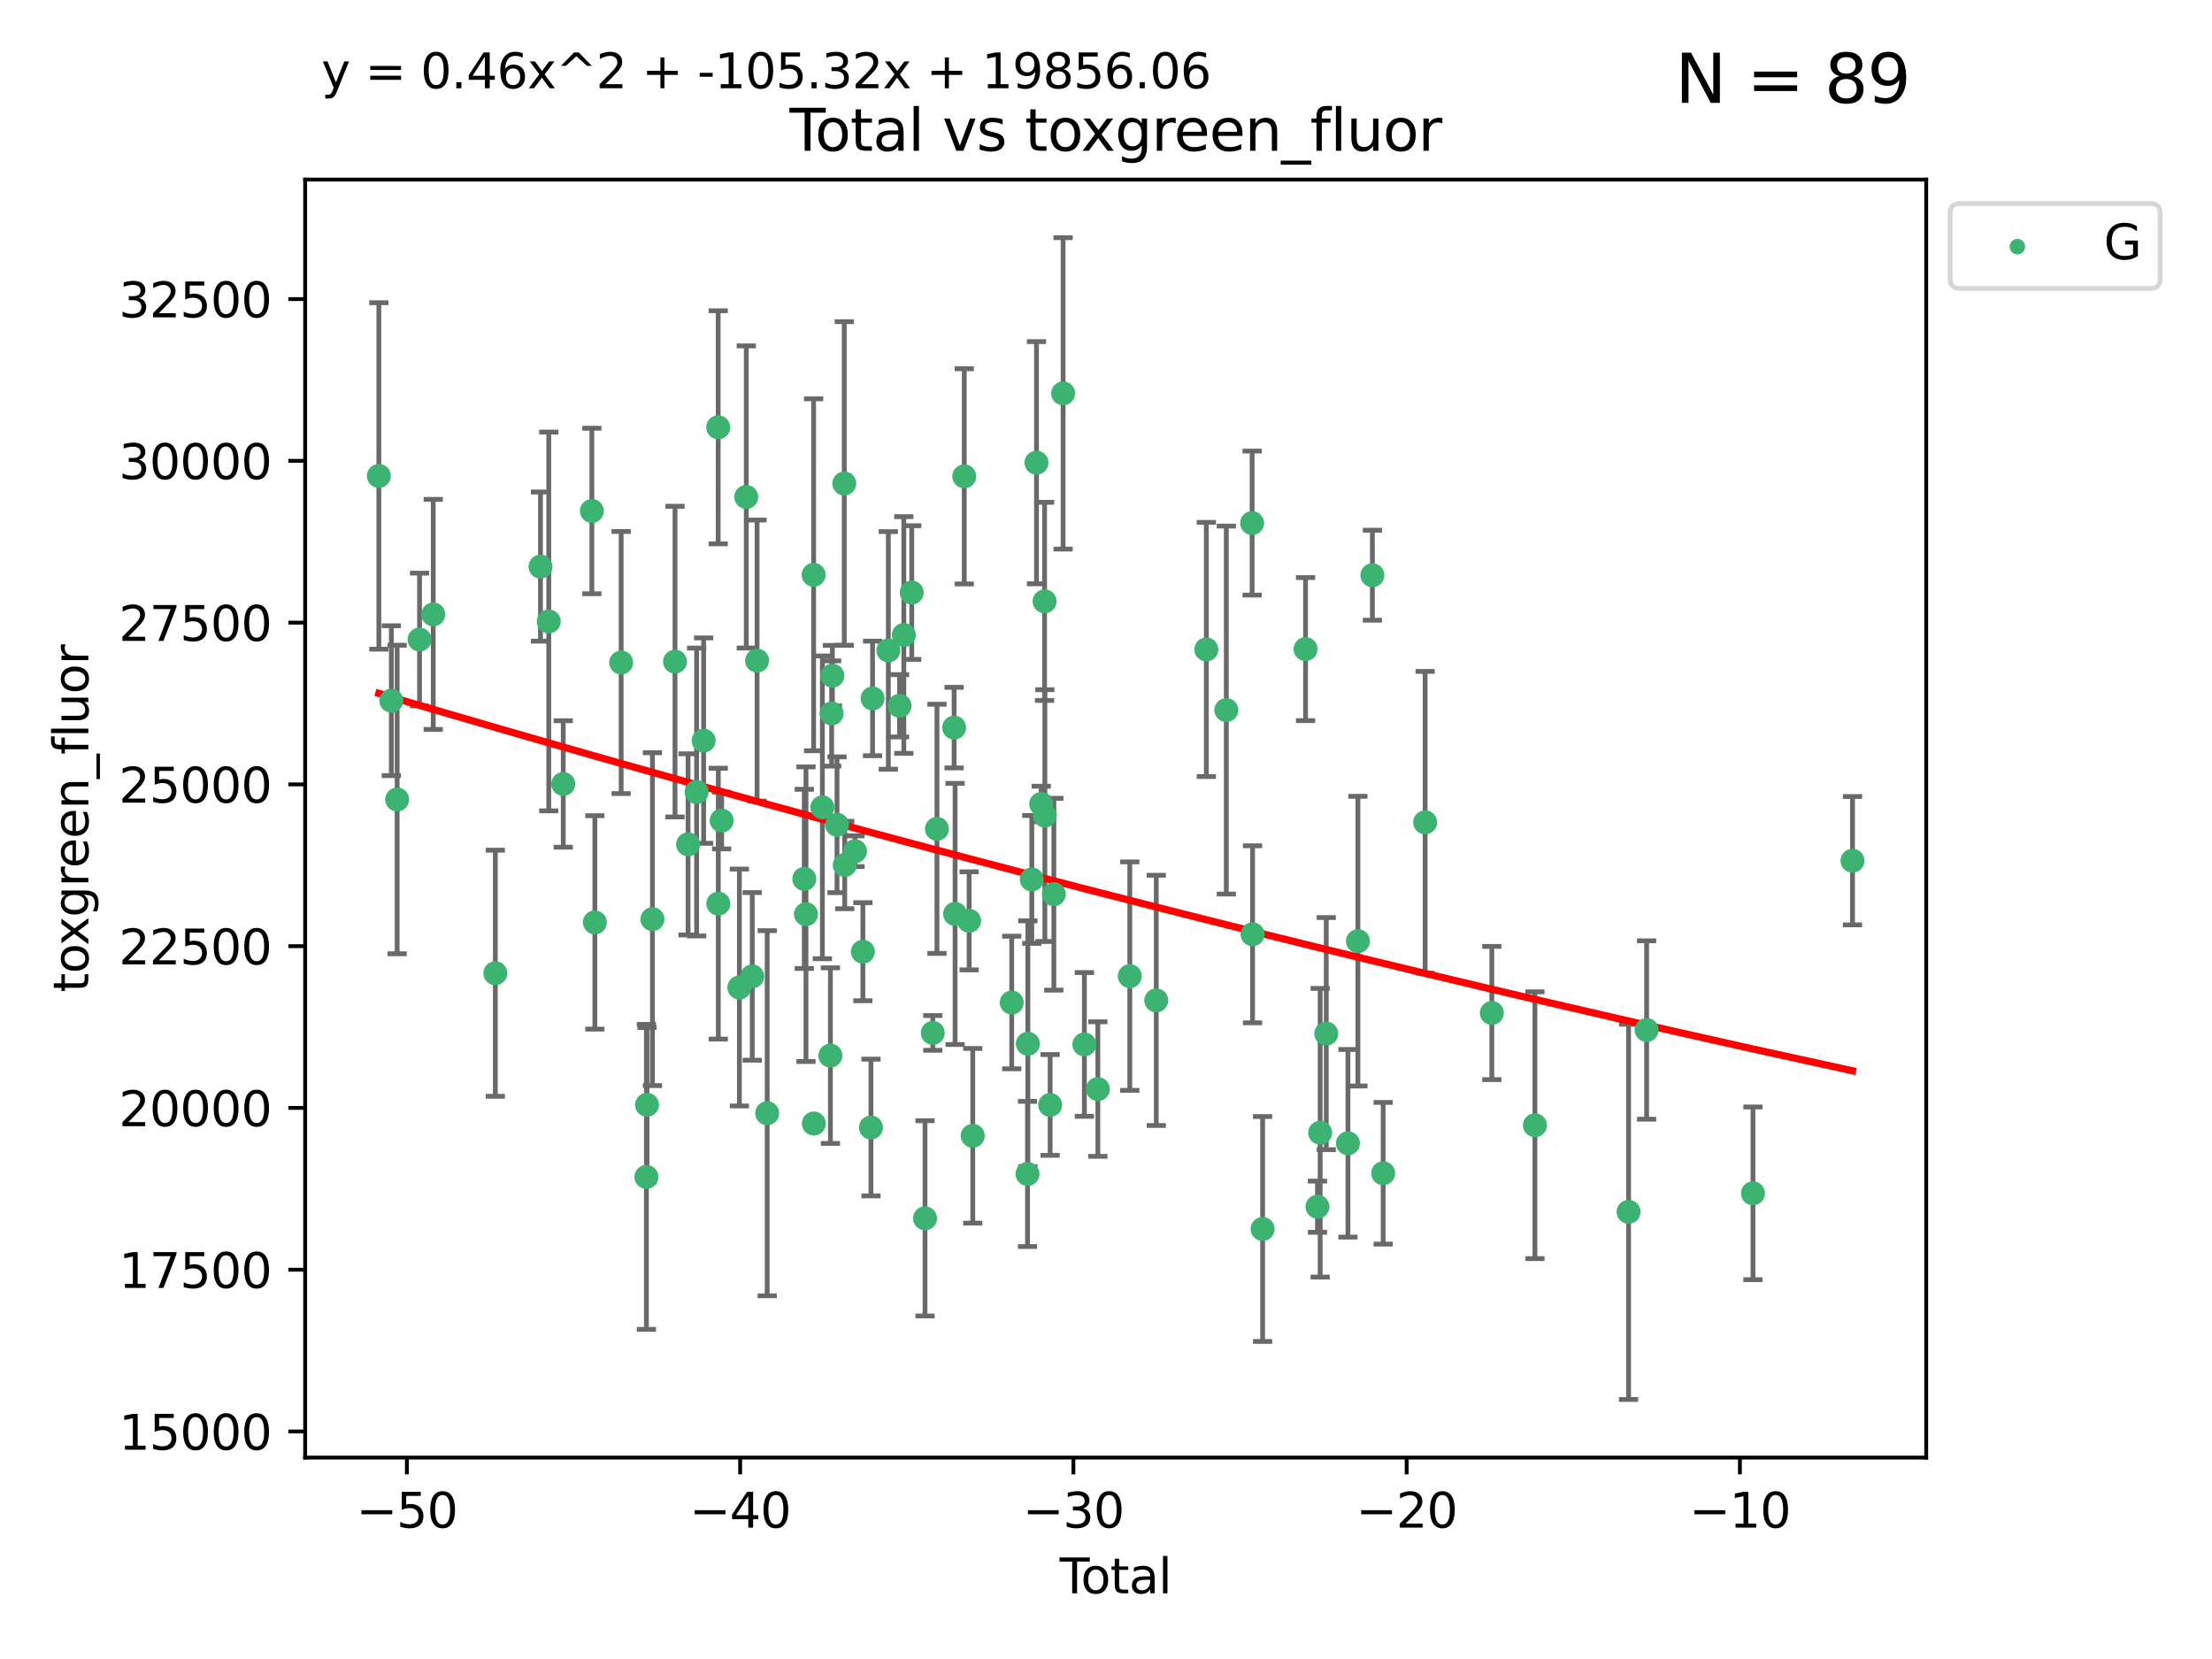 <?xml version="1.0" encoding="utf-8" standalone="no"?>
<!DOCTYPE svg PUBLIC "-//W3C//DTD SVG 1.1//EN"
  "http://www.w3.org/Graphics/SVG/1.1/DTD/svg11.dtd">
<svg xmlns:xlink="http://www.w3.org/1999/xlink" width="460.8pt" height="345.6pt" viewBox="0 0 460.8 345.6" xmlns="http://www.w3.org/2000/svg" version="1.1">
 <defs>
  <style type="text/css">*{stroke-linejoin: round; stroke-linecap: butt}</style>
 </defs>
 <g id="figure_1">
  <g id="patch_1">
   <path d="M 0 345.6 
L 460.8 345.6 
L 460.8 0 
L 0 0 
z
" style="fill: #ffffff"/>
  </g>
  <g id="axes_1">
   <g id="patch_2">
    <path d="M 63.571 303.64 
L 401.26 303.64 
L 401.26 37.411 
L 63.571 37.411 
z
" style="fill: #ffffff"/>
   </g>
   <g id="PathCollection_1">
    <defs>
     <path id="maf09928b62" d="M 0 1.118 
C 0.297 1.118 0.581 1 0.791 0.791 
C 1 0.581 1.118 0.297 1.118 0 
C 1.118 -0.297 1 -0.581 0.791 -0.791 
C 0.581 -1 0.297 -1.118 0 -1.118 
C -0.297 -1.118 -0.581 -1 -0.791 -0.791 
C -1 -0.581 -1.118 -0.297 -1.118 0 
C -1.118 0.297 -1 0.581 -0.791 0.791 
C -0.581 1 -0.297 1.118 0 1.118 
z
" style="stroke: #3cb371"/>
    </defs>
    <g clip-path="url(#pbc316c8930)">
     <use xlink:href="#maf09928b62" x="78.921" y="99.146" style="fill: #3cb371; stroke: #3cb371"/>
     <use xlink:href="#maf09928b62" x="81.522" y="145.965" style="fill: #3cb371; stroke: #3cb371"/>
     <use xlink:href="#maf09928b62" x="82.734" y="166.548" style="fill: #3cb371; stroke: #3cb371"/>
     <use xlink:href="#maf09928b62" x="87.399" y="133.227" style="fill: #3cb371; stroke: #3cb371"/>
     <use xlink:href="#maf09928b62" x="90.255" y="127.992" style="fill: #3cb371; stroke: #3cb371"/>
     <use xlink:href="#maf09928b62" x="103.187" y="202.741" style="fill: #3cb371; stroke: #3cb371"/>
     <use xlink:href="#maf09928b62" x="112.594" y="118.031" style="fill: #3cb371; stroke: #3cb371"/>
     <use xlink:href="#maf09928b62" x="114.318" y="129.463" style="fill: #3cb371; stroke: #3cb371"/>
     <use xlink:href="#maf09928b62" x="117.335" y="163.315" style="fill: #3cb371; stroke: #3cb371"/>
     <use xlink:href="#maf09928b62" x="123.296" y="106.448" style="fill: #3cb371; stroke: #3cb371"/>
     <use xlink:href="#maf09928b62" x="123.918" y="192.153" style="fill: #3cb371; stroke: #3cb371"/>
     <use xlink:href="#maf09928b62" x="129.398" y="138.02" style="fill: #3cb371; stroke: #3cb371"/>
     <use xlink:href="#maf09928b62" x="134.656" y="245.167" style="fill: #3cb371; stroke: #3cb371"/>
     <use xlink:href="#maf09928b62" x="134.784" y="230.153" style="fill: #3cb371; stroke: #3cb371"/>
     <use xlink:href="#maf09928b62" x="135.916" y="191.476" style="fill: #3cb371; stroke: #3cb371"/>
     <use xlink:href="#maf09928b62" x="140.618" y="137.825" style="fill: #3cb371; stroke: #3cb371"/>
     <use xlink:href="#maf09928b62" x="143.338" y="175.896" style="fill: #3cb371; stroke: #3cb371"/>
     <use xlink:href="#maf09928b62" x="145.12" y="164.991" style="fill: #3cb371; stroke: #3cb371"/>
     <use xlink:href="#maf09928b62" x="146.58" y="154.284" style="fill: #3cb371; stroke: #3cb371"/>
     <use xlink:href="#maf09928b62" x="149.614" y="89.012" style="fill: #3cb371; stroke: #3cb371"/>
     <use xlink:href="#maf09928b62" x="149.633" y="188.249" style="fill: #3cb371; stroke: #3cb371"/>
     <use xlink:href="#maf09928b62" x="150.335" y="170.94" style="fill: #3cb371; stroke: #3cb371"/>
     <use xlink:href="#maf09928b62" x="154.026" y="205.719" style="fill: #3cb371; stroke: #3cb371"/>
     <use xlink:href="#maf09928b62" x="155.462" y="103.526" style="fill: #3cb371; stroke: #3cb371"/>
     <use xlink:href="#maf09928b62" x="156.706" y="203.397" style="fill: #3cb371; stroke: #3cb371"/>
     <use xlink:href="#maf09928b62" x="157.71" y="137.614" style="fill: #3cb371; stroke: #3cb371"/>
     <use xlink:href="#maf09928b62" x="159.821" y="231.904" style="fill: #3cb371; stroke: #3cb371"/>
     <use xlink:href="#maf09928b62" x="167.55" y="183.085" style="fill: #3cb371; stroke: #3cb371"/>
     <use xlink:href="#maf09928b62" x="167.902" y="190.443" style="fill: #3cb371; stroke: #3cb371"/>
     <use xlink:href="#maf09928b62" x="169.493" y="119.742" style="fill: #3cb371; stroke: #3cb371"/>
     <use xlink:href="#maf09928b62" x="169.538" y="234.043" style="fill: #3cb371; stroke: #3cb371"/>
     <use xlink:href="#maf09928b62" x="171.317" y="168.182" style="fill: #3cb371; stroke: #3cb371"/>
     <use xlink:href="#maf09928b62" x="172.989" y="219.902" style="fill: #3cb371; stroke: #3cb371"/>
     <use xlink:href="#maf09928b62" x="173.244" y="148.632" style="fill: #3cb371; stroke: #3cb371"/>
     <use xlink:href="#maf09928b62" x="173.402" y="140.752" style="fill: #3cb371; stroke: #3cb371"/>
     <use xlink:href="#maf09928b62" x="174.365" y="171.815" style="fill: #3cb371; stroke: #3cb371"/>
     <use xlink:href="#maf09928b62" x="175.877" y="100.714" style="fill: #3cb371; stroke: #3cb371"/>
     <use xlink:href="#maf09928b62" x="175.97" y="180.196" style="fill: #3cb371; stroke: #3cb371"/>
     <use xlink:href="#maf09928b62" x="178.111" y="177.323" style="fill: #3cb371; stroke: #3cb371"/>
     <use xlink:href="#maf09928b62" x="179.754" y="198.258" style="fill: #3cb371; stroke: #3cb371"/>
     <use xlink:href="#maf09928b62" x="181.439" y="234.884" style="fill: #3cb371; stroke: #3cb371"/>
     <use xlink:href="#maf09928b62" x="181.771" y="145.495" style="fill: #3cb371; stroke: #3cb371"/>
     <use xlink:href="#maf09928b62" x="185.056" y="135.498" style="fill: #3cb371; stroke: #3cb371"/>
     <use xlink:href="#maf09928b62" x="187.392" y="147.031" style="fill: #3cb371; stroke: #3cb371"/>
     <use xlink:href="#maf09928b62" x="188.282" y="132.283" style="fill: #3cb371; stroke: #3cb371"/>
     <use xlink:href="#maf09928b62" x="189.932" y="123.439" style="fill: #3cb371; stroke: #3cb371"/>
     <use xlink:href="#maf09928b62" x="192.701" y="253.802" style="fill: #3cb371; stroke: #3cb371"/>
     <use xlink:href="#maf09928b62" x="194.315" y="215.174" style="fill: #3cb371; stroke: #3cb371"/>
     <use xlink:href="#maf09928b62" x="195.186" y="172.659" style="fill: #3cb371; stroke: #3cb371"/>
     <use xlink:href="#maf09928b62" x="198.759" y="151.574" style="fill: #3cb371; stroke: #3cb371"/>
     <use xlink:href="#maf09928b62" x="198.96" y="190.39" style="fill: #3cb371; stroke: #3cb371"/>
     <use xlink:href="#maf09928b62" x="200.874" y="99.229" style="fill: #3cb371; stroke: #3cb371"/>
     <use xlink:href="#maf09928b62" x="201.885" y="191.824" style="fill: #3cb371; stroke: #3cb371"/>
     <use xlink:href="#maf09928b62" x="202.64" y="236.606" style="fill: #3cb371; stroke: #3cb371"/>
     <use xlink:href="#maf09928b62" x="210.761" y="208.841" style="fill: #3cb371; stroke: #3cb371"/>
     <use xlink:href="#maf09928b62" x="214.05" y="244.559" style="fill: #3cb371; stroke: #3cb371"/>
     <use xlink:href="#maf09928b62" x="214.122" y="217.427" style="fill: #3cb371; stroke: #3cb371"/>
     <use xlink:href="#maf09928b62" x="214.941" y="183.207" style="fill: #3cb371; stroke: #3cb371"/>
     <use xlink:href="#maf09928b62" x="215.92" y="96.389" style="fill: #3cb371; stroke: #3cb371"/>
     <use xlink:href="#maf09928b62" x="216.899" y="167.483" style="fill: #3cb371; stroke: #3cb371"/>
     <use xlink:href="#maf09928b62" x="217.607" y="125.273" style="fill: #3cb371; stroke: #3cb371"/>
     <use xlink:href="#maf09928b62" x="217.664" y="169.903" style="fill: #3cb371; stroke: #3cb371"/>
     <use xlink:href="#maf09928b62" x="218.766" y="230.18" style="fill: #3cb371; stroke: #3cb371"/>
     <use xlink:href="#maf09928b62" x="219.537" y="186.284" style="fill: #3cb371; stroke: #3cb371"/>
     <use xlink:href="#maf09928b62" x="221.466" y="81.946" style="fill: #3cb371; stroke: #3cb371"/>
     <use xlink:href="#maf09928b62" x="225.896" y="217.578" style="fill: #3cb371; stroke: #3cb371"/>
     <use xlink:href="#maf09928b62" x="228.702" y="226.875" style="fill: #3cb371; stroke: #3cb371"/>
     <use xlink:href="#maf09928b62" x="235.358" y="203.344" style="fill: #3cb371; stroke: #3cb371"/>
     <use xlink:href="#maf09928b62" x="240.87" y="208.399" style="fill: #3cb371; stroke: #3cb371"/>
     <use xlink:href="#maf09928b62" x="251.301" y="135.294" style="fill: #3cb371; stroke: #3cb371"/>
     <use xlink:href="#maf09928b62" x="255.464" y="147.918" style="fill: #3cb371; stroke: #3cb371"/>
     <use xlink:href="#maf09928b62" x="260.837" y="108.965" style="fill: #3cb371; stroke: #3cb371"/>
     <use xlink:href="#maf09928b62" x="260.929" y="194.629" style="fill: #3cb371; stroke: #3cb371"/>
     <use xlink:href="#maf09928b62" x="263.027" y="256.019" style="fill: #3cb371; stroke: #3cb371"/>
     <use xlink:href="#maf09928b62" x="271.971" y="135.216" style="fill: #3cb371; stroke: #3cb371"/>
     <use xlink:href="#maf09928b62" x="274.455" y="251.378" style="fill: #3cb371; stroke: #3cb371"/>
     <use xlink:href="#maf09928b62" x="275.016" y="235.968" style="fill: #3cb371; stroke: #3cb371"/>
     <use xlink:href="#maf09928b62" x="276.283" y="215.321" style="fill: #3cb371; stroke: #3cb371"/>
     <use xlink:href="#maf09928b62" x="280.802" y="238.167" style="fill: #3cb371; stroke: #3cb371"/>
     <use xlink:href="#maf09928b62" x="282.88" y="196.061" style="fill: #3cb371; stroke: #3cb371"/>
     <use xlink:href="#maf09928b62" x="285.895" y="119.829" style="fill: #3cb371; stroke: #3cb371"/>
     <use xlink:href="#maf09928b62" x="288.138" y="244.411" style="fill: #3cb371; stroke: #3cb371"/>
     <use xlink:href="#maf09928b62" x="296.881" y="171.303" style="fill: #3cb371; stroke: #3cb371"/>
     <use xlink:href="#maf09928b62" x="310.775" y="211.026" style="fill: #3cb371; stroke: #3cb371"/>
     <use xlink:href="#maf09928b62" x="319.757" y="234.407" style="fill: #3cb371; stroke: #3cb371"/>
     <use xlink:href="#maf09928b62" x="339.265" y="252.456" style="fill: #3cb371; stroke: #3cb371"/>
     <use xlink:href="#maf09928b62" x="343.02" y="214.566" style="fill: #3cb371; stroke: #3cb371"/>
     <use xlink:href="#maf09928b62" x="365.174" y="248.59" style="fill: #3cb371; stroke: #3cb371"/>
     <use xlink:href="#maf09928b62" x="385.911" y="179.302" style="fill: #3cb371; stroke: #3cb371"/>
    </g>
   </g>
   <g id="matplotlib.axis_1">
    <g id="xtick_1">
     <g id="line2d_1">
      <defs>
       <path id="mb0515fbb47" d="M 0 0 
L 0 3.5 
" style="stroke: #000000; stroke-width: 0.8"/>
      </defs>
      <g>
       <use xlink:href="#mb0515fbb47" x="84.763" y="303.64" style="stroke: #000000; stroke-width: 0.8"/>
      </g>
     </g>
     <g id="text_1">
      <!-- −50 -->
      <g transform="translate(74.211 318.238)scale(0.1 -0.1)">
       <defs>
        <path id="DejaVuSans-2212" d="M 678 2272 
L 4684 2272 
L 4684 1741 
L 678 1741 
L 678 2272 
z
" transform="scale(0.016)"/>
        <path id="DejaVuSans-35" d="M 691 4666 
L 3169 4666 
L 3169 4134 
L 1269 4134 
L 1269 2991 
Q 1406 3038 1543 3061 
Q 1681 3084 1819 3084 
Q 2600 3084 3056 2656 
Q 3513 2228 3513 1497 
Q 3513 744 3044 326 
Q 2575 -91 1722 -91 
Q 1428 -91 1123 -41 
Q 819 9 494 109 
L 494 744 
Q 775 591 1075 516 
Q 1375 441 1709 441 
Q 2250 441 2565 725 
Q 2881 1009 2881 1497 
Q 2881 1984 2565 2268 
Q 2250 2553 1709 2553 
Q 1456 2553 1204 2497 
Q 953 2441 691 2322 
L 691 4666 
z
" transform="scale(0.016)"/>
        <path id="DejaVuSans-30" d="M 2034 4250 
Q 1547 4250 1301 3770 
Q 1056 3291 1056 2328 
Q 1056 1369 1301 889 
Q 1547 409 2034 409 
Q 2525 409 2770 889 
Q 3016 1369 3016 2328 
Q 3016 3291 2770 3770 
Q 2525 4250 2034 4250 
z
M 2034 4750 
Q 2819 4750 3233 4129 
Q 3647 3509 3647 2328 
Q 3647 1150 3233 529 
Q 2819 -91 2034 -91 
Q 1250 -91 836 529 
Q 422 1150 422 2328 
Q 422 3509 836 4129 
Q 1250 4750 2034 4750 
z
" transform="scale(0.016)"/>
       </defs>
       <use xlink:href="#DejaVuSans-2212"/>
       <use xlink:href="#DejaVuSans-35" x="83.789"/>
       <use xlink:href="#DejaVuSans-30" x="147.412"/>
      </g>
     </g>
    </g>
    <g id="xtick_2">
     <g id="line2d_2">
      <g>
       <use xlink:href="#mb0515fbb47" x="154.186" y="303.64" style="stroke: #000000; stroke-width: 0.8"/>
      </g>
     </g>
     <g id="text_2">
      <!-- −40 -->
      <g transform="translate(143.633 318.238)scale(0.1 -0.1)">
       <defs>
        <path id="DejaVuSans-34" d="M 2419 4116 
L 825 1625 
L 2419 1625 
L 2419 4116 
z
M 2253 4666 
L 3047 4666 
L 3047 1625 
L 3713 1625 
L 3713 1100 
L 3047 1100 
L 3047 0 
L 2419 0 
L 2419 1100 
L 313 1100 
L 313 1709 
L 2253 4666 
z
" transform="scale(0.016)"/>
       </defs>
       <use xlink:href="#DejaVuSans-2212"/>
       <use xlink:href="#DejaVuSans-34" x="83.789"/>
       <use xlink:href="#DejaVuSans-30" x="147.412"/>
      </g>
     </g>
    </g>
    <g id="xtick_3">
     <g id="line2d_3">
      <g>
       <use xlink:href="#mb0515fbb47" x="223.608" y="303.64" style="stroke: #000000; stroke-width: 0.8"/>
      </g>
     </g>
     <g id="text_3">
      <!-- −30 -->
      <g transform="translate(213.056 318.238)scale(0.1 -0.1)">
       <defs>
        <path id="DejaVuSans-33" d="M 2597 2516 
Q 3050 2419 3304 2112 
Q 3559 1806 3559 1356 
Q 3559 666 3084 287 
Q 2609 -91 1734 -91 
Q 1441 -91 1130 -33 
Q 819 25 488 141 
L 488 750 
Q 750 597 1062 519 
Q 1375 441 1716 441 
Q 2309 441 2620 675 
Q 2931 909 2931 1356 
Q 2931 1769 2642 2001 
Q 2353 2234 1838 2234 
L 1294 2234 
L 1294 2753 
L 1863 2753 
Q 2328 2753 2575 2939 
Q 2822 3125 2822 3475 
Q 2822 3834 2567 4026 
Q 2313 4219 1838 4219 
Q 1578 4219 1281 4162 
Q 984 4106 628 3988 
L 628 4550 
Q 988 4650 1302 4700 
Q 1616 4750 1894 4750 
Q 2613 4750 3031 4423 
Q 3450 4097 3450 3541 
Q 3450 3153 3228 2886 
Q 3006 2619 2597 2516 
z
" transform="scale(0.016)"/>
       </defs>
       <use xlink:href="#DejaVuSans-2212"/>
       <use xlink:href="#DejaVuSans-33" x="83.789"/>
       <use xlink:href="#DejaVuSans-30" x="147.412"/>
      </g>
     </g>
    </g>
    <g id="xtick_4">
     <g id="line2d_4">
      <g>
       <use xlink:href="#mb0515fbb47" x="293.031" y="303.64" style="stroke: #000000; stroke-width: 0.8"/>
      </g>
     </g>
     <g id="text_4">
      <!-- −20 -->
      <g transform="translate(282.478 318.238)scale(0.1 -0.1)">
       <defs>
        <path id="DejaVuSans-32" d="M 1228 531 
L 3431 531 
L 3431 0 
L 469 0 
L 469 531 
Q 828 903 1448 1529 
Q 2069 2156 2228 2338 
Q 2531 2678 2651 2914 
Q 2772 3150 2772 3378 
Q 2772 3750 2511 3984 
Q 2250 4219 1831 4219 
Q 1534 4219 1204 4116 
Q 875 4013 500 3803 
L 500 4441 
Q 881 4594 1212 4672 
Q 1544 4750 1819 4750 
Q 2544 4750 2975 4387 
Q 3406 4025 3406 3419 
Q 3406 3131 3298 2873 
Q 3191 2616 2906 2266 
Q 2828 2175 2409 1742 
Q 1991 1309 1228 531 
z
" transform="scale(0.016)"/>
       </defs>
       <use xlink:href="#DejaVuSans-2212"/>
       <use xlink:href="#DejaVuSans-32" x="83.789"/>
       <use xlink:href="#DejaVuSans-30" x="147.412"/>
      </g>
     </g>
    </g>
    <g id="xtick_5">
     <g id="line2d_5">
      <g>
       <use xlink:href="#mb0515fbb47" x="362.453" y="303.64" style="stroke: #000000; stroke-width: 0.8"/>
      </g>
     </g>
     <g id="text_5">
      <!-- −10 -->
      <g transform="translate(351.901 318.238)scale(0.1 -0.1)">
       <defs>
        <path id="DejaVuSans-31" d="M 794 531 
L 1825 531 
L 1825 4091 
L 703 3866 
L 703 4441 
L 1819 4666 
L 2450 4666 
L 2450 531 
L 3481 531 
L 3481 0 
L 794 0 
L 794 531 
z
" transform="scale(0.016)"/>
       </defs>
       <use xlink:href="#DejaVuSans-2212"/>
       <use xlink:href="#DejaVuSans-31" x="83.789"/>
       <use xlink:href="#DejaVuSans-30" x="147.412"/>
      </g>
     </g>
    </g>
    <g id="text_6">
     <!-- Total -->
     <g transform="translate(220.739 331.917)scale(0.1 -0.1)">
      <defs>
       <path id="DejaVuSans-54" d="M -19 4666 
L 3928 4666 
L 3928 4134 
L 2272 4134 
L 2272 0 
L 1638 0 
L 1638 4134 
L -19 4134 
L -19 4666 
z
" transform="scale(0.016)"/>
       <path id="DejaVuSans-6f" d="M 1959 3097 
Q 1497 3097 1228 2736 
Q 959 2375 959 1747 
Q 959 1119 1226 758 
Q 1494 397 1959 397 
Q 2419 397 2687 759 
Q 2956 1122 2956 1747 
Q 2956 2369 2687 2733 
Q 2419 3097 1959 3097 
z
M 1959 3584 
Q 2709 3584 3137 3096 
Q 3566 2609 3566 1747 
Q 3566 888 3137 398 
Q 2709 -91 1959 -91 
Q 1206 -91 779 398 
Q 353 888 353 1747 
Q 353 2609 779 3096 
Q 1206 3584 1959 3584 
z
" transform="scale(0.016)"/>
       <path id="DejaVuSans-74" d="M 1172 4494 
L 1172 3500 
L 2356 3500 
L 2356 3053 
L 1172 3053 
L 1172 1153 
Q 1172 725 1289 603 
Q 1406 481 1766 481 
L 2356 481 
L 2356 0 
L 1766 0 
Q 1100 0 847 248 
Q 594 497 594 1153 
L 594 3053 
L 172 3053 
L 172 3500 
L 594 3500 
L 594 4494 
L 1172 4494 
z
" transform="scale(0.016)"/>
       <path id="DejaVuSans-61" d="M 2194 1759 
Q 1497 1759 1228 1600 
Q 959 1441 959 1056 
Q 959 750 1161 570 
Q 1363 391 1709 391 
Q 2188 391 2477 730 
Q 2766 1069 2766 1631 
L 2766 1759 
L 2194 1759 
z
M 3341 1997 
L 3341 0 
L 2766 0 
L 2766 531 
Q 2569 213 2275 61 
Q 1981 -91 1556 -91 
Q 1019 -91 701 211 
Q 384 513 384 1019 
Q 384 1609 779 1909 
Q 1175 2209 1959 2209 
L 2766 2209 
L 2766 2266 
Q 2766 2663 2505 2880 
Q 2244 3097 1772 3097 
Q 1472 3097 1187 3025 
Q 903 2953 641 2809 
L 641 3341 
Q 956 3463 1253 3523 
Q 1550 3584 1831 3584 
Q 2591 3584 2966 3190 
Q 3341 2797 3341 1997 
z
" transform="scale(0.016)"/>
       <path id="DejaVuSans-6c" d="M 603 4863 
L 1178 4863 
L 1178 0 
L 603 0 
L 603 4863 
z
" transform="scale(0.016)"/>
      </defs>
      <use xlink:href="#DejaVuSans-54"/>
      <use xlink:href="#DejaVuSans-6f" x="44.084"/>
      <use xlink:href="#DejaVuSans-74" x="105.266"/>
      <use xlink:href="#DejaVuSans-61" x="144.475"/>
      <use xlink:href="#DejaVuSans-6c" x="205.754"/>
     </g>
    </g>
   </g>
   <g id="matplotlib.axis_2">
    <g id="ytick_1">
     <g id="line2d_6">
      <defs>
       <path id="mb91105c572" d="M 0 0 
L -3.5 0 
" style="stroke: #000000; stroke-width: 0.8"/>
      </defs>
      <g>
       <use xlink:href="#mb91105c572" x="63.571" y="298.2" style="stroke: #000000; stroke-width: 0.8"/>
      </g>
     </g>
     <g id="text_7">
      <!-- 15000 -->
      <g transform="translate(24.759 302)scale(0.1 -0.1)">
       <use xlink:href="#DejaVuSans-31"/>
       <use xlink:href="#DejaVuSans-35" x="63.623"/>
       <use xlink:href="#DejaVuSans-30" x="127.246"/>
       <use xlink:href="#DejaVuSans-30" x="190.869"/>
       <use xlink:href="#DejaVuSans-30" x="254.492"/>
      </g>
     </g>
    </g>
    <g id="ytick_2">
     <g id="line2d_7">
      <g>
       <use xlink:href="#mb91105c572" x="63.571" y="264.501" style="stroke: #000000; stroke-width: 0.8"/>
      </g>
     </g>
     <g id="text_8">
      <!-- 17500 -->
      <g transform="translate(24.759 268.3)scale(0.1 -0.1)">
       <defs>
        <path id="DejaVuSans-37" d="M 525 4666 
L 3525 4666 
L 3525 4397 
L 1831 0 
L 1172 0 
L 2766 4134 
L 525 4134 
L 525 4666 
z
" transform="scale(0.016)"/>
       </defs>
       <use xlink:href="#DejaVuSans-31"/>
       <use xlink:href="#DejaVuSans-37" x="63.623"/>
       <use xlink:href="#DejaVuSans-35" x="127.246"/>
       <use xlink:href="#DejaVuSans-30" x="190.869"/>
       <use xlink:href="#DejaVuSans-30" x="254.492"/>
      </g>
     </g>
    </g>
    <g id="ytick_3">
     <g id="line2d_8">
      <g>
       <use xlink:href="#mb91105c572" x="63.571" y="230.802" style="stroke: #000000; stroke-width: 0.8"/>
      </g>
     </g>
     <g id="text_9">
      <!-- 20000 -->
      <g transform="translate(24.759 234.601)scale(0.1 -0.1)">
       <use xlink:href="#DejaVuSans-32"/>
       <use xlink:href="#DejaVuSans-30" x="63.623"/>
       <use xlink:href="#DejaVuSans-30" x="127.246"/>
       <use xlink:href="#DejaVuSans-30" x="190.869"/>
       <use xlink:href="#DejaVuSans-30" x="254.492"/>
      </g>
     </g>
    </g>
    <g id="ytick_4">
     <g id="line2d_9">
      <g>
       <use xlink:href="#mb91105c572" x="63.571" y="197.102" style="stroke: #000000; stroke-width: 0.8"/>
      </g>
     </g>
     <g id="text_10">
      <!-- 22500 -->
      <g transform="translate(24.759 200.901)scale(0.1 -0.1)">
       <use xlink:href="#DejaVuSans-32"/>
       <use xlink:href="#DejaVuSans-32" x="63.623"/>
       <use xlink:href="#DejaVuSans-35" x="127.246"/>
       <use xlink:href="#DejaVuSans-30" x="190.869"/>
       <use xlink:href="#DejaVuSans-30" x="254.492"/>
      </g>
     </g>
    </g>
    <g id="ytick_5">
     <g id="line2d_10">
      <g>
       <use xlink:href="#mb91105c572" x="63.571" y="163.403" style="stroke: #000000; stroke-width: 0.8"/>
      </g>
     </g>
     <g id="text_11">
      <!-- 25000 -->
      <g transform="translate(24.759 167.202)scale(0.1 -0.1)">
       <use xlink:href="#DejaVuSans-32"/>
       <use xlink:href="#DejaVuSans-35" x="63.623"/>
       <use xlink:href="#DejaVuSans-30" x="127.246"/>
       <use xlink:href="#DejaVuSans-30" x="190.869"/>
       <use xlink:href="#DejaVuSans-30" x="254.492"/>
      </g>
     </g>
    </g>
    <g id="ytick_6">
     <g id="line2d_11">
      <g>
       <use xlink:href="#mb91105c572" x="63.571" y="129.703" style="stroke: #000000; stroke-width: 0.8"/>
      </g>
     </g>
     <g id="text_12">
      <!-- 27500 -->
      <g transform="translate(24.759 133.503)scale(0.1 -0.1)">
       <use xlink:href="#DejaVuSans-32"/>
       <use xlink:href="#DejaVuSans-37" x="63.623"/>
       <use xlink:href="#DejaVuSans-35" x="127.246"/>
       <use xlink:href="#DejaVuSans-30" x="190.869"/>
       <use xlink:href="#DejaVuSans-30" x="254.492"/>
      </g>
     </g>
    </g>
    <g id="ytick_7">
     <g id="line2d_12">
      <g>
       <use xlink:href="#mb91105c572" x="63.571" y="96.004" style="stroke: #000000; stroke-width: 0.8"/>
      </g>
     </g>
     <g id="text_13">
      <!-- 30000 -->
      <g transform="translate(24.759 99.803)scale(0.1 -0.1)">
       <use xlink:href="#DejaVuSans-33"/>
       <use xlink:href="#DejaVuSans-30" x="63.623"/>
       <use xlink:href="#DejaVuSans-30" x="127.246"/>
       <use xlink:href="#DejaVuSans-30" x="190.869"/>
       <use xlink:href="#DejaVuSans-30" x="254.492"/>
      </g>
     </g>
    </g>
    <g id="ytick_8">
     <g id="line2d_13">
      <g>
       <use xlink:href="#mb91105c572" x="63.571" y="62.304" style="stroke: #000000; stroke-width: 0.8"/>
      </g>
     </g>
     <g id="text_14">
      <!-- 32500 -->
      <g transform="translate(24.759 66.104)scale(0.1 -0.1)">
       <use xlink:href="#DejaVuSans-33"/>
       <use xlink:href="#DejaVuSans-32" x="63.623"/>
       <use xlink:href="#DejaVuSans-35" x="127.246"/>
       <use xlink:href="#DejaVuSans-30" x="190.869"/>
       <use xlink:href="#DejaVuSans-30" x="254.492"/>
      </g>
     </g>
    </g>
    <g id="text_15">
     <!-- toxgreen_fluor -->
     <g transform="translate(18.401 206.72)rotate(-90)scale(0.1 -0.1)">
      <defs>
       <path id="DejaVuSans-78" d="M 3513 3500 
L 2247 1797 
L 3578 0 
L 2900 0 
L 1881 1375 
L 863 0 
L 184 0 
L 1544 1831 
L 300 3500 
L 978 3500 
L 1906 2253 
L 2834 3500 
L 3513 3500 
z
" transform="scale(0.016)"/>
       <path id="DejaVuSans-67" d="M 2906 1791 
Q 2906 2416 2648 2759 
Q 2391 3103 1925 3103 
Q 1463 3103 1205 2759 
Q 947 2416 947 1791 
Q 947 1169 1205 825 
Q 1463 481 1925 481 
Q 2391 481 2648 825 
Q 2906 1169 2906 1791 
z
M 3481 434 
Q 3481 -459 3084 -895 
Q 2688 -1331 1869 -1331 
Q 1566 -1331 1297 -1286 
Q 1028 -1241 775 -1147 
L 775 -588 
Q 1028 -725 1275 -790 
Q 1522 -856 1778 -856 
Q 2344 -856 2625 -561 
Q 2906 -266 2906 331 
L 2906 616 
Q 2728 306 2450 153 
Q 2172 0 1784 0 
Q 1141 0 747 490 
Q 353 981 353 1791 
Q 353 2603 747 3093 
Q 1141 3584 1784 3584 
Q 2172 3584 2450 3431 
Q 2728 3278 2906 2969 
L 2906 3500 
L 3481 3500 
L 3481 434 
z
" transform="scale(0.016)"/>
       <path id="DejaVuSans-72" d="M 2631 2963 
Q 2534 3019 2420 3045 
Q 2306 3072 2169 3072 
Q 1681 3072 1420 2755 
Q 1159 2438 1159 1844 
L 1159 0 
L 581 0 
L 581 3500 
L 1159 3500 
L 1159 2956 
Q 1341 3275 1631 3429 
Q 1922 3584 2338 3584 
Q 2397 3584 2469 3576 
Q 2541 3569 2628 3553 
L 2631 2963 
z
" transform="scale(0.016)"/>
       <path id="DejaVuSans-65" d="M 3597 1894 
L 3597 1613 
L 953 1613 
Q 991 1019 1311 708 
Q 1631 397 2203 397 
Q 2534 397 2845 478 
Q 3156 559 3463 722 
L 3463 178 
Q 3153 47 2828 -22 
Q 2503 -91 2169 -91 
Q 1331 -91 842 396 
Q 353 884 353 1716 
Q 353 2575 817 3079 
Q 1281 3584 2069 3584 
Q 2775 3584 3186 3129 
Q 3597 2675 3597 1894 
z
M 3022 2063 
Q 3016 2534 2758 2815 
Q 2500 3097 2075 3097 
Q 1594 3097 1305 2825 
Q 1016 2553 972 2059 
L 3022 2063 
z
" transform="scale(0.016)"/>
       <path id="DejaVuSans-6e" d="M 3513 2113 
L 3513 0 
L 2938 0 
L 2938 2094 
Q 2938 2591 2744 2837 
Q 2550 3084 2163 3084 
Q 1697 3084 1428 2787 
Q 1159 2491 1159 1978 
L 1159 0 
L 581 0 
L 581 3500 
L 1159 3500 
L 1159 2956 
Q 1366 3272 1645 3428 
Q 1925 3584 2291 3584 
Q 2894 3584 3203 3211 
Q 3513 2838 3513 2113 
z
" transform="scale(0.016)"/>
       <path id="DejaVuSans-5f" d="M 3263 -1063 
L 3263 -1509 
L -63 -1509 
L -63 -1063 
L 3263 -1063 
z
" transform="scale(0.016)"/>
       <path id="DejaVuSans-66" d="M 2375 4863 
L 2375 4384 
L 1825 4384 
Q 1516 4384 1395 4259 
Q 1275 4134 1275 3809 
L 1275 3500 
L 2222 3500 
L 2222 3053 
L 1275 3053 
L 1275 0 
L 697 0 
L 697 3053 
L 147 3053 
L 147 3500 
L 697 3500 
L 697 3744 
Q 697 4328 969 4595 
Q 1241 4863 1831 4863 
L 2375 4863 
z
" transform="scale(0.016)"/>
       <path id="DejaVuSans-75" d="M 544 1381 
L 544 3500 
L 1119 3500 
L 1119 1403 
Q 1119 906 1312 657 
Q 1506 409 1894 409 
Q 2359 409 2629 706 
Q 2900 1003 2900 1516 
L 2900 3500 
L 3475 3500 
L 3475 0 
L 2900 0 
L 2900 538 
Q 2691 219 2414 64 
Q 2138 -91 1772 -91 
Q 1169 -91 856 284 
Q 544 659 544 1381 
z
M 1991 3584 
L 1991 3584 
z
" transform="scale(0.016)"/>
      </defs>
      <use xlink:href="#DejaVuSans-74"/>
      <use xlink:href="#DejaVuSans-6f" x="39.209"/>
      <use xlink:href="#DejaVuSans-78" x="97.266"/>
      <use xlink:href="#DejaVuSans-67" x="156.445"/>
      <use xlink:href="#DejaVuSans-72" x="219.922"/>
      <use xlink:href="#DejaVuSans-65" x="258.785"/>
      <use xlink:href="#DejaVuSans-65" x="320.309"/>
      <use xlink:href="#DejaVuSans-6e" x="381.832"/>
      <use xlink:href="#DejaVuSans-5f" x="445.211"/>
      <use xlink:href="#DejaVuSans-66" x="495.211"/>
      <use xlink:href="#DejaVuSans-6c" x="530.416"/>
      <use xlink:href="#DejaVuSans-75" x="558.199"/>
      <use xlink:href="#DejaVuSans-6f" x="621.578"/>
      <use xlink:href="#DejaVuSans-72" x="682.76"/>
     </g>
    </g>
   </g>
   <g id="LineCollection_1">
    <path d="M 78.921 135.232 
L 78.921 63.061 
" clip-path="url(#pbc316c8930)" style="fill: none; stroke: #696969"/>
    <path d="M 81.522 161.575 
L 81.522 130.354 
" clip-path="url(#pbc316c8930)" style="fill: none; stroke: #696969"/>
    <path d="M 82.734 198.685 
L 82.734 134.411 
" clip-path="url(#pbc316c8930)" style="fill: none; stroke: #696969"/>
    <path d="M 87.399 147.059 
L 87.399 119.395 
" clip-path="url(#pbc316c8930)" style="fill: none; stroke: #696969"/>
    <path d="M 90.255 151.955 
L 90.255 104.028 
" clip-path="url(#pbc316c8930)" style="fill: none; stroke: #696969"/>
    <path d="M 103.187 228.376 
L 103.187 177.107 
" clip-path="url(#pbc316c8930)" style="fill: none; stroke: #696969"/>
    <path d="M 112.594 133.568 
L 112.594 102.493 
" clip-path="url(#pbc316c8930)" style="fill: none; stroke: #696969"/>
    <path d="M 114.318 168.917 
L 114.318 90.008 
" clip-path="url(#pbc316c8930)" style="fill: none; stroke: #696969"/>
    <path d="M 117.335 176.488 
L 117.335 150.141 
" clip-path="url(#pbc316c8930)" style="fill: none; stroke: #696969"/>
    <path d="M 123.296 123.686 
L 123.296 89.21 
" clip-path="url(#pbc316c8930)" style="fill: none; stroke: #696969"/>
    <path d="M 123.918 214.379 
L 123.918 169.927 
" clip-path="url(#pbc316c8930)" style="fill: none; stroke: #696969"/>
    <path d="M 129.398 165.319 
L 129.398 110.72 
" clip-path="url(#pbc316c8930)" style="fill: none; stroke: #696969"/>
    <path d="M 134.656 276.93 
L 134.656 213.404 
" clip-path="url(#pbc316c8930)" style="fill: none; stroke: #696969"/>
    <path d="M 134.784 246.258 
L 134.784 214.048 
" clip-path="url(#pbc316c8930)" style="fill: none; stroke: #696969"/>
    <path d="M 135.916 226.147 
L 135.916 156.806 
" clip-path="url(#pbc316c8930)" style="fill: none; stroke: #696969"/>
    <path d="M 140.618 170.183 
L 140.618 105.466 
" clip-path="url(#pbc316c8930)" style="fill: none; stroke: #696969"/>
    <path d="M 143.338 194.774 
L 143.338 157.018 
" clip-path="url(#pbc316c8930)" style="fill: none; stroke: #696969"/>
    <path d="M 145.12 194.974 
L 145.12 135.009 
" clip-path="url(#pbc316c8930)" style="fill: none; stroke: #696969"/>
    <path d="M 146.58 175.676 
L 146.58 132.892 
" clip-path="url(#pbc316c8930)" style="fill: none; stroke: #696969"/>
    <path d="M 149.614 113.289 
L 149.614 64.736 
" clip-path="url(#pbc316c8930)" style="fill: none; stroke: #696969"/>
    <path d="M 149.633 216.46 
L 149.633 160.039 
" clip-path="url(#pbc316c8930)" style="fill: none; stroke: #696969"/>
    <path d="M 150.335 176.839 
L 150.335 165.042 
" clip-path="url(#pbc316c8930)" style="fill: none; stroke: #696969"/>
    <path d="M 154.026 230.39 
L 154.026 181.048 
" clip-path="url(#pbc316c8930)" style="fill: none; stroke: #696969"/>
    <path d="M 155.462 134.995 
L 155.462 72.056 
" clip-path="url(#pbc316c8930)" style="fill: none; stroke: #696969"/>
    <path d="M 156.706 220.862 
L 156.706 185.932 
" clip-path="url(#pbc316c8930)" style="fill: none; stroke: #696969"/>
    <path d="M 157.71 166.892 
L 157.71 108.336 
" clip-path="url(#pbc316c8930)" style="fill: none; stroke: #696969"/>
    <path d="M 159.821 269.935 
L 159.821 193.874 
" clip-path="url(#pbc316c8930)" style="fill: none; stroke: #696969"/>
    <path d="M 167.55 201.747 
L 167.55 164.424 
" clip-path="url(#pbc316c8930)" style="fill: none; stroke: #696969"/>
    <path d="M 167.902 221.126 
L 167.902 159.76 
" clip-path="url(#pbc316c8930)" style="fill: none; stroke: #696969"/>
    <path d="M 169.493 156.399 
L 169.493 83.085 
" clip-path="url(#pbc316c8930)" style="fill: none; stroke: #696969"/>
    <path d="M 169.538 235.052 
L 169.538 233.035 
" clip-path="url(#pbc316c8930)" style="fill: none; stroke: #696969"/>
    <path d="M 171.317 199.717 
L 171.317 136.646 
" clip-path="url(#pbc316c8930)" style="fill: none; stroke: #696969"/>
    <path d="M 172.989 238.193 
L 172.989 201.612 
" clip-path="url(#pbc316c8930)" style="fill: none; stroke: #696969"/>
    <path d="M 173.244 159.595 
L 173.244 137.669 
" clip-path="url(#pbc316c8930)" style="fill: none; stroke: #696969"/>
    <path d="M 173.402 147.059 
L 173.402 134.446 
" clip-path="url(#pbc316c8930)" style="fill: none; stroke: #696969"/>
    <path d="M 174.365 185.956 
L 174.365 157.674 
" clip-path="url(#pbc316c8930)" style="fill: none; stroke: #696969"/>
    <path d="M 175.877 134.418 
L 175.877 67.011 
" clip-path="url(#pbc316c8930)" style="fill: none; stroke: #696969"/>
    <path d="M 175.97 189.299 
L 175.97 171.093 
" clip-path="url(#pbc316c8930)" style="fill: none; stroke: #696969"/>
    <path d="M 178.111 180.527 
L 178.111 174.119 
" clip-path="url(#pbc316c8930)" style="fill: none; stroke: #696969"/>
    <path d="M 179.754 208.473 
L 179.754 188.044 
" clip-path="url(#pbc316c8930)" style="fill: none; stroke: #696969"/>
    <path d="M 181.439 249.125 
L 181.439 220.643 
" clip-path="url(#pbc316c8930)" style="fill: none; stroke: #696969"/>
    <path d="M 181.771 157.427 
L 181.771 133.563 
" clip-path="url(#pbc316c8930)" style="fill: none; stroke: #696969"/>
    <path d="M 185.056 160.246 
L 185.056 110.75 
" clip-path="url(#pbc316c8930)" style="fill: none; stroke: #696969"/>
    <path d="M 187.392 153.524 
L 187.392 140.538 
" clip-path="url(#pbc316c8930)" style="fill: none; stroke: #696969"/>
    <path d="M 188.282 156.934 
L 188.282 107.632 
" clip-path="url(#pbc316c8930)" style="fill: none; stroke: #696969"/>
    <path d="M 189.932 137.361 
L 189.932 109.517 
" clip-path="url(#pbc316c8930)" style="fill: none; stroke: #696969"/>
    <path d="M 192.701 274.143 
L 192.701 233.462 
" clip-path="url(#pbc316c8930)" style="fill: none; stroke: #696969"/>
    <path d="M 194.315 218.79 
L 194.315 211.558 
" clip-path="url(#pbc316c8930)" style="fill: none; stroke: #696969"/>
    <path d="M 195.186 198.611 
L 195.186 146.708 
" clip-path="url(#pbc316c8930)" style="fill: none; stroke: #696969"/>
    <path d="M 198.759 159.968 
L 198.759 143.181 
" clip-path="url(#pbc316c8930)" style="fill: none; stroke: #696969"/>
    <path d="M 198.96 217.592 
L 198.96 163.189 
" clip-path="url(#pbc316c8930)" style="fill: none; stroke: #696969"/>
    <path d="M 200.874 121.646 
L 200.874 76.812 
" clip-path="url(#pbc316c8930)" style="fill: none; stroke: #696969"/>
    <path d="M 201.885 202.039 
L 201.885 181.609 
" clip-path="url(#pbc316c8930)" style="fill: none; stroke: #696969"/>
    <path d="M 202.64 254.796 
L 202.64 218.417 
" clip-path="url(#pbc316c8930)" style="fill: none; stroke: #696969"/>
    <path d="M 210.761 222.655 
L 210.761 195.027 
" clip-path="url(#pbc316c8930)" style="fill: none; stroke: #696969"/>
    <path d="M 214.05 259.679 
L 214.05 229.439 
" clip-path="url(#pbc316c8930)" style="fill: none; stroke: #696969"/>
    <path d="M 214.122 243.025 
L 214.122 191.829 
" clip-path="url(#pbc316c8930)" style="fill: none; stroke: #696969"/>
    <path d="M 214.941 196.527 
L 214.941 169.886 
" clip-path="url(#pbc316c8930)" style="fill: none; stroke: #696969"/>
    <path d="M 215.92 121.616 
L 215.92 71.162 
" clip-path="url(#pbc316c8930)" style="fill: none; stroke: #696969"/>
    <path d="M 216.899 171.18 
L 216.899 163.786 
" clip-path="url(#pbc316c8930)" style="fill: none; stroke: #696969"/>
    <path d="M 217.607 145.91 
L 217.607 104.637 
" clip-path="url(#pbc316c8930)" style="fill: none; stroke: #696969"/>
    <path d="M 217.664 196.128 
L 217.664 143.678 
" clip-path="url(#pbc316c8930)" style="fill: none; stroke: #696969"/>
    <path d="M 218.766 240.675 
L 218.766 219.684 
" clip-path="url(#pbc316c8930)" style="fill: none; stroke: #696969"/>
    <path d="M 219.537 206.263 
L 219.537 166.304 
" clip-path="url(#pbc316c8930)" style="fill: none; stroke: #696969"/>
    <path d="M 221.466 114.379 
L 221.466 49.513 
" clip-path="url(#pbc316c8930)" style="fill: none; stroke: #696969"/>
    <path d="M 225.896 232.551 
L 225.896 202.604 
" clip-path="url(#pbc316c8930)" style="fill: none; stroke: #696969"/>
    <path d="M 228.702 240.892 
L 228.702 212.857 
" clip-path="url(#pbc316c8930)" style="fill: none; stroke: #696969"/>
    <path d="M 235.358 227.139 
L 235.358 179.55 
" clip-path="url(#pbc316c8930)" style="fill: none; stroke: #696969"/>
    <path d="M 240.87 234.464 
L 240.87 182.334 
" clip-path="url(#pbc316c8930)" style="fill: none; stroke: #696969"/>
    <path d="M 251.301 161.769 
L 251.301 108.818 
" clip-path="url(#pbc316c8930)" style="fill: none; stroke: #696969"/>
    <path d="M 255.464 186.243 
L 255.464 109.592 
" clip-path="url(#pbc316c8930)" style="fill: none; stroke: #696969"/>
    <path d="M 260.837 123.97 
L 260.837 93.96 
" clip-path="url(#pbc316c8930)" style="fill: none; stroke: #696969"/>
    <path d="M 260.929 213.07 
L 260.929 176.188 
" clip-path="url(#pbc316c8930)" style="fill: none; stroke: #696969"/>
    <path d="M 263.027 279.446 
L 263.027 232.593 
" clip-path="url(#pbc316c8930)" style="fill: none; stroke: #696969"/>
    <path d="M 271.971 150.114 
L 271.971 120.319 
" clip-path="url(#pbc316c8930)" style="fill: none; stroke: #696969"/>
    <path d="M 274.455 256.707 
L 274.455 246.049 
" clip-path="url(#pbc316c8930)" style="fill: none; stroke: #696969"/>
    <path d="M 275.016 266.034 
L 275.016 205.902 
" clip-path="url(#pbc316c8930)" style="fill: none; stroke: #696969"/>
    <path d="M 276.283 239.496 
L 276.283 191.146 
" clip-path="url(#pbc316c8930)" style="fill: none; stroke: #696969"/>
    <path d="M 280.802 257.706 
L 280.802 218.628 
" clip-path="url(#pbc316c8930)" style="fill: none; stroke: #696969"/>
    <path d="M 282.88 226.235 
L 282.88 165.887 
" clip-path="url(#pbc316c8930)" style="fill: none; stroke: #696969"/>
    <path d="M 285.895 129.202 
L 285.895 110.455 
" clip-path="url(#pbc316c8930)" style="fill: none; stroke: #696969"/>
    <path d="M 288.138 259.165 
L 288.138 229.657 
" clip-path="url(#pbc316c8930)" style="fill: none; stroke: #696969"/>
    <path d="M 296.881 202.737 
L 296.881 139.87 
" clip-path="url(#pbc316c8930)" style="fill: none; stroke: #696969"/>
    <path d="M 310.775 224.901 
L 310.775 197.151 
" clip-path="url(#pbc316c8930)" style="fill: none; stroke: #696969"/>
    <path d="M 319.757 262.194 
L 319.757 206.619 
" clip-path="url(#pbc316c8930)" style="fill: none; stroke: #696969"/>
    <path d="M 339.265 291.539 
L 339.265 213.373 
" clip-path="url(#pbc316c8930)" style="fill: none; stroke: #696969"/>
    <path d="M 343.02 233.145 
L 343.02 195.986 
" clip-path="url(#pbc316c8930)" style="fill: none; stroke: #696969"/>
    <path d="M 365.174 266.579 
L 365.174 230.601 
" clip-path="url(#pbc316c8930)" style="fill: none; stroke: #696969"/>
    <path d="M 385.911 192.67 
L 385.911 165.935 
" clip-path="url(#pbc316c8930)" style="fill: none; stroke: #696969"/>
   </g>
   <g id="line2d_14">
    <defs>
     <path id="m3226e43d92" d="M 2 0 
L -2 -0 
" style="stroke: #696969"/>
    </defs>
    <g clip-path="url(#pbc316c8930)">
     <use xlink:href="#m3226e43d92" x="78.921" y="135.232" style="fill: #696969; stroke: #696969"/>
     <use xlink:href="#m3226e43d92" x="81.522" y="161.575" style="fill: #696969; stroke: #696969"/>
     <use xlink:href="#m3226e43d92" x="82.734" y="198.685" style="fill: #696969; stroke: #696969"/>
     <use xlink:href="#m3226e43d92" x="87.399" y="147.059" style="fill: #696969; stroke: #696969"/>
     <use xlink:href="#m3226e43d92" x="90.255" y="151.955" style="fill: #696969; stroke: #696969"/>
     <use xlink:href="#m3226e43d92" x="103.187" y="228.376" style="fill: #696969; stroke: #696969"/>
     <use xlink:href="#m3226e43d92" x="112.594" y="133.568" style="fill: #696969; stroke: #696969"/>
     <use xlink:href="#m3226e43d92" x="114.318" y="168.917" style="fill: #696969; stroke: #696969"/>
     <use xlink:href="#m3226e43d92" x="117.335" y="176.488" style="fill: #696969; stroke: #696969"/>
     <use xlink:href="#m3226e43d92" x="123.296" y="123.686" style="fill: #696969; stroke: #696969"/>
     <use xlink:href="#m3226e43d92" x="123.918" y="214.379" style="fill: #696969; stroke: #696969"/>
     <use xlink:href="#m3226e43d92" x="129.398" y="165.319" style="fill: #696969; stroke: #696969"/>
     <use xlink:href="#m3226e43d92" x="134.656" y="276.93" style="fill: #696969; stroke: #696969"/>
     <use xlink:href="#m3226e43d92" x="134.784" y="246.258" style="fill: #696969; stroke: #696969"/>
     <use xlink:href="#m3226e43d92" x="135.916" y="226.147" style="fill: #696969; stroke: #696969"/>
     <use xlink:href="#m3226e43d92" x="140.618" y="170.183" style="fill: #696969; stroke: #696969"/>
     <use xlink:href="#m3226e43d92" x="143.338" y="194.774" style="fill: #696969; stroke: #696969"/>
     <use xlink:href="#m3226e43d92" x="145.12" y="194.974" style="fill: #696969; stroke: #696969"/>
     <use xlink:href="#m3226e43d92" x="146.58" y="175.676" style="fill: #696969; stroke: #696969"/>
     <use xlink:href="#m3226e43d92" x="149.614" y="113.289" style="fill: #696969; stroke: #696969"/>
     <use xlink:href="#m3226e43d92" x="149.633" y="216.46" style="fill: #696969; stroke: #696969"/>
     <use xlink:href="#m3226e43d92" x="150.335" y="176.839" style="fill: #696969; stroke: #696969"/>
     <use xlink:href="#m3226e43d92" x="154.026" y="230.39" style="fill: #696969; stroke: #696969"/>
     <use xlink:href="#m3226e43d92" x="155.462" y="134.995" style="fill: #696969; stroke: #696969"/>
     <use xlink:href="#m3226e43d92" x="156.706" y="220.862" style="fill: #696969; stroke: #696969"/>
     <use xlink:href="#m3226e43d92" x="157.71" y="166.892" style="fill: #696969; stroke: #696969"/>
     <use xlink:href="#m3226e43d92" x="159.821" y="269.935" style="fill: #696969; stroke: #696969"/>
     <use xlink:href="#m3226e43d92" x="167.55" y="201.747" style="fill: #696969; stroke: #696969"/>
     <use xlink:href="#m3226e43d92" x="167.902" y="221.126" style="fill: #696969; stroke: #696969"/>
     <use xlink:href="#m3226e43d92" x="169.493" y="156.399" style="fill: #696969; stroke: #696969"/>
     <use xlink:href="#m3226e43d92" x="169.538" y="235.052" style="fill: #696969; stroke: #696969"/>
     <use xlink:href="#m3226e43d92" x="171.317" y="199.717" style="fill: #696969; stroke: #696969"/>
     <use xlink:href="#m3226e43d92" x="172.989" y="238.193" style="fill: #696969; stroke: #696969"/>
     <use xlink:href="#m3226e43d92" x="173.244" y="159.595" style="fill: #696969; stroke: #696969"/>
     <use xlink:href="#m3226e43d92" x="173.402" y="147.059" style="fill: #696969; stroke: #696969"/>
     <use xlink:href="#m3226e43d92" x="174.365" y="185.956" style="fill: #696969; stroke: #696969"/>
     <use xlink:href="#m3226e43d92" x="175.877" y="134.418" style="fill: #696969; stroke: #696969"/>
     <use xlink:href="#m3226e43d92" x="175.97" y="189.299" style="fill: #696969; stroke: #696969"/>
     <use xlink:href="#m3226e43d92" x="178.111" y="180.527" style="fill: #696969; stroke: #696969"/>
     <use xlink:href="#m3226e43d92" x="179.754" y="208.473" style="fill: #696969; stroke: #696969"/>
     <use xlink:href="#m3226e43d92" x="181.439" y="249.125" style="fill: #696969; stroke: #696969"/>
     <use xlink:href="#m3226e43d92" x="181.771" y="157.427" style="fill: #696969; stroke: #696969"/>
     <use xlink:href="#m3226e43d92" x="185.056" y="160.246" style="fill: #696969; stroke: #696969"/>
     <use xlink:href="#m3226e43d92" x="187.392" y="153.524" style="fill: #696969; stroke: #696969"/>
     <use xlink:href="#m3226e43d92" x="188.282" y="156.934" style="fill: #696969; stroke: #696969"/>
     <use xlink:href="#m3226e43d92" x="189.932" y="137.361" style="fill: #696969; stroke: #696969"/>
     <use xlink:href="#m3226e43d92" x="192.701" y="274.143" style="fill: #696969; stroke: #696969"/>
     <use xlink:href="#m3226e43d92" x="194.315" y="218.79" style="fill: #696969; stroke: #696969"/>
     <use xlink:href="#m3226e43d92" x="195.186" y="198.611" style="fill: #696969; stroke: #696969"/>
     <use xlink:href="#m3226e43d92" x="198.759" y="159.968" style="fill: #696969; stroke: #696969"/>
     <use xlink:href="#m3226e43d92" x="198.96" y="217.592" style="fill: #696969; stroke: #696969"/>
     <use xlink:href="#m3226e43d92" x="200.874" y="121.646" style="fill: #696969; stroke: #696969"/>
     <use xlink:href="#m3226e43d92" x="201.885" y="202.039" style="fill: #696969; stroke: #696969"/>
     <use xlink:href="#m3226e43d92" x="202.64" y="254.796" style="fill: #696969; stroke: #696969"/>
     <use xlink:href="#m3226e43d92" x="210.761" y="222.655" style="fill: #696969; stroke: #696969"/>
     <use xlink:href="#m3226e43d92" x="214.05" y="259.679" style="fill: #696969; stroke: #696969"/>
     <use xlink:href="#m3226e43d92" x="214.122" y="243.025" style="fill: #696969; stroke: #696969"/>
     <use xlink:href="#m3226e43d92" x="214.941" y="196.527" style="fill: #696969; stroke: #696969"/>
     <use xlink:href="#m3226e43d92" x="215.92" y="121.616" style="fill: #696969; stroke: #696969"/>
     <use xlink:href="#m3226e43d92" x="216.899" y="171.18" style="fill: #696969; stroke: #696969"/>
     <use xlink:href="#m3226e43d92" x="217.607" y="145.91" style="fill: #696969; stroke: #696969"/>
     <use xlink:href="#m3226e43d92" x="217.664" y="196.128" style="fill: #696969; stroke: #696969"/>
     <use xlink:href="#m3226e43d92" x="218.766" y="240.675" style="fill: #696969; stroke: #696969"/>
     <use xlink:href="#m3226e43d92" x="219.537" y="206.263" style="fill: #696969; stroke: #696969"/>
     <use xlink:href="#m3226e43d92" x="221.466" y="114.379" style="fill: #696969; stroke: #696969"/>
     <use xlink:href="#m3226e43d92" x="225.896" y="232.551" style="fill: #696969; stroke: #696969"/>
     <use xlink:href="#m3226e43d92" x="228.702" y="240.892" style="fill: #696969; stroke: #696969"/>
     <use xlink:href="#m3226e43d92" x="235.358" y="227.139" style="fill: #696969; stroke: #696969"/>
     <use xlink:href="#m3226e43d92" x="240.87" y="234.464" style="fill: #696969; stroke: #696969"/>
     <use xlink:href="#m3226e43d92" x="251.301" y="161.769" style="fill: #696969; stroke: #696969"/>
     <use xlink:href="#m3226e43d92" x="255.464" y="186.243" style="fill: #696969; stroke: #696969"/>
     <use xlink:href="#m3226e43d92" x="260.837" y="123.97" style="fill: #696969; stroke: #696969"/>
     <use xlink:href="#m3226e43d92" x="260.929" y="213.07" style="fill: #696969; stroke: #696969"/>
     <use xlink:href="#m3226e43d92" x="263.027" y="279.446" style="fill: #696969; stroke: #696969"/>
     <use xlink:href="#m3226e43d92" x="271.971" y="150.114" style="fill: #696969; stroke: #696969"/>
     <use xlink:href="#m3226e43d92" x="274.455" y="256.707" style="fill: #696969; stroke: #696969"/>
     <use xlink:href="#m3226e43d92" x="275.016" y="266.034" style="fill: #696969; stroke: #696969"/>
     <use xlink:href="#m3226e43d92" x="276.283" y="239.496" style="fill: #696969; stroke: #696969"/>
     <use xlink:href="#m3226e43d92" x="280.802" y="257.706" style="fill: #696969; stroke: #696969"/>
     <use xlink:href="#m3226e43d92" x="282.88" y="226.235" style="fill: #696969; stroke: #696969"/>
     <use xlink:href="#m3226e43d92" x="285.895" y="129.202" style="fill: #696969; stroke: #696969"/>
     <use xlink:href="#m3226e43d92" x="288.138" y="259.165" style="fill: #696969; stroke: #696969"/>
     <use xlink:href="#m3226e43d92" x="296.881" y="202.737" style="fill: #696969; stroke: #696969"/>
     <use xlink:href="#m3226e43d92" x="310.775" y="224.901" style="fill: #696969; stroke: #696969"/>
     <use xlink:href="#m3226e43d92" x="319.757" y="262.194" style="fill: #696969; stroke: #696969"/>
     <use xlink:href="#m3226e43d92" x="339.265" y="291.539" style="fill: #696969; stroke: #696969"/>
     <use xlink:href="#m3226e43d92" x="343.02" y="233.145" style="fill: #696969; stroke: #696969"/>
     <use xlink:href="#m3226e43d92" x="365.174" y="266.579" style="fill: #696969; stroke: #696969"/>
     <use xlink:href="#m3226e43d92" x="385.911" y="192.67" style="fill: #696969; stroke: #696969"/>
    </g>
   </g>
   <g id="line2d_15">
    <g clip-path="url(#pbc316c8930)">
     <use xlink:href="#m3226e43d92" x="78.921" y="63.061" style="fill: #696969; stroke: #696969"/>
     <use xlink:href="#m3226e43d92" x="81.522" y="130.354" style="fill: #696969; stroke: #696969"/>
     <use xlink:href="#m3226e43d92" x="82.734" y="134.411" style="fill: #696969; stroke: #696969"/>
     <use xlink:href="#m3226e43d92" x="87.399" y="119.395" style="fill: #696969; stroke: #696969"/>
     <use xlink:href="#m3226e43d92" x="90.255" y="104.028" style="fill: #696969; stroke: #696969"/>
     <use xlink:href="#m3226e43d92" x="103.187" y="177.107" style="fill: #696969; stroke: #696969"/>
     <use xlink:href="#m3226e43d92" x="112.594" y="102.493" style="fill: #696969; stroke: #696969"/>
     <use xlink:href="#m3226e43d92" x="114.318" y="90.008" style="fill: #696969; stroke: #696969"/>
     <use xlink:href="#m3226e43d92" x="117.335" y="150.141" style="fill: #696969; stroke: #696969"/>
     <use xlink:href="#m3226e43d92" x="123.296" y="89.21" style="fill: #696969; stroke: #696969"/>
     <use xlink:href="#m3226e43d92" x="123.918" y="169.927" style="fill: #696969; stroke: #696969"/>
     <use xlink:href="#m3226e43d92" x="129.398" y="110.72" style="fill: #696969; stroke: #696969"/>
     <use xlink:href="#m3226e43d92" x="134.656" y="213.404" style="fill: #696969; stroke: #696969"/>
     <use xlink:href="#m3226e43d92" x="134.784" y="214.048" style="fill: #696969; stroke: #696969"/>
     <use xlink:href="#m3226e43d92" x="135.916" y="156.806" style="fill: #696969; stroke: #696969"/>
     <use xlink:href="#m3226e43d92" x="140.618" y="105.466" style="fill: #696969; stroke: #696969"/>
     <use xlink:href="#m3226e43d92" x="143.338" y="157.018" style="fill: #696969; stroke: #696969"/>
     <use xlink:href="#m3226e43d92" x="145.12" y="135.009" style="fill: #696969; stroke: #696969"/>
     <use xlink:href="#m3226e43d92" x="146.58" y="132.892" style="fill: #696969; stroke: #696969"/>
     <use xlink:href="#m3226e43d92" x="149.614" y="64.736" style="fill: #696969; stroke: #696969"/>
     <use xlink:href="#m3226e43d92" x="149.633" y="160.039" style="fill: #696969; stroke: #696969"/>
     <use xlink:href="#m3226e43d92" x="150.335" y="165.042" style="fill: #696969; stroke: #696969"/>
     <use xlink:href="#m3226e43d92" x="154.026" y="181.048" style="fill: #696969; stroke: #696969"/>
     <use xlink:href="#m3226e43d92" x="155.462" y="72.056" style="fill: #696969; stroke: #696969"/>
     <use xlink:href="#m3226e43d92" x="156.706" y="185.932" style="fill: #696969; stroke: #696969"/>
     <use xlink:href="#m3226e43d92" x="157.71" y="108.336" style="fill: #696969; stroke: #696969"/>
     <use xlink:href="#m3226e43d92" x="159.821" y="193.874" style="fill: #696969; stroke: #696969"/>
     <use xlink:href="#m3226e43d92" x="167.55" y="164.424" style="fill: #696969; stroke: #696969"/>
     <use xlink:href="#m3226e43d92" x="167.902" y="159.76" style="fill: #696969; stroke: #696969"/>
     <use xlink:href="#m3226e43d92" x="169.493" y="83.085" style="fill: #696969; stroke: #696969"/>
     <use xlink:href="#m3226e43d92" x="169.538" y="233.035" style="fill: #696969; stroke: #696969"/>
     <use xlink:href="#m3226e43d92" x="171.317" y="136.646" style="fill: #696969; stroke: #696969"/>
     <use xlink:href="#m3226e43d92" x="172.989" y="201.612" style="fill: #696969; stroke: #696969"/>
     <use xlink:href="#m3226e43d92" x="173.244" y="137.669" style="fill: #696969; stroke: #696969"/>
     <use xlink:href="#m3226e43d92" x="173.402" y="134.446" style="fill: #696969; stroke: #696969"/>
     <use xlink:href="#m3226e43d92" x="174.365" y="157.674" style="fill: #696969; stroke: #696969"/>
     <use xlink:href="#m3226e43d92" x="175.877" y="67.011" style="fill: #696969; stroke: #696969"/>
     <use xlink:href="#m3226e43d92" x="175.97" y="171.093" style="fill: #696969; stroke: #696969"/>
     <use xlink:href="#m3226e43d92" x="178.111" y="174.119" style="fill: #696969; stroke: #696969"/>
     <use xlink:href="#m3226e43d92" x="179.754" y="188.044" style="fill: #696969; stroke: #696969"/>
     <use xlink:href="#m3226e43d92" x="181.439" y="220.643" style="fill: #696969; stroke: #696969"/>
     <use xlink:href="#m3226e43d92" x="181.771" y="133.563" style="fill: #696969; stroke: #696969"/>
     <use xlink:href="#m3226e43d92" x="185.056" y="110.75" style="fill: #696969; stroke: #696969"/>
     <use xlink:href="#m3226e43d92" x="187.392" y="140.538" style="fill: #696969; stroke: #696969"/>
     <use xlink:href="#m3226e43d92" x="188.282" y="107.632" style="fill: #696969; stroke: #696969"/>
     <use xlink:href="#m3226e43d92" x="189.932" y="109.517" style="fill: #696969; stroke: #696969"/>
     <use xlink:href="#m3226e43d92" x="192.701" y="233.462" style="fill: #696969; stroke: #696969"/>
     <use xlink:href="#m3226e43d92" x="194.315" y="211.558" style="fill: #696969; stroke: #696969"/>
     <use xlink:href="#m3226e43d92" x="195.186" y="146.708" style="fill: #696969; stroke: #696969"/>
     <use xlink:href="#m3226e43d92" x="198.759" y="143.181" style="fill: #696969; stroke: #696969"/>
     <use xlink:href="#m3226e43d92" x="198.96" y="163.189" style="fill: #696969; stroke: #696969"/>
     <use xlink:href="#m3226e43d92" x="200.874" y="76.812" style="fill: #696969; stroke: #696969"/>
     <use xlink:href="#m3226e43d92" x="201.885" y="181.609" style="fill: #696969; stroke: #696969"/>
     <use xlink:href="#m3226e43d92" x="202.64" y="218.417" style="fill: #696969; stroke: #696969"/>
     <use xlink:href="#m3226e43d92" x="210.761" y="195.027" style="fill: #696969; stroke: #696969"/>
     <use xlink:href="#m3226e43d92" x="214.05" y="229.439" style="fill: #696969; stroke: #696969"/>
     <use xlink:href="#m3226e43d92" x="214.122" y="191.829" style="fill: #696969; stroke: #696969"/>
     <use xlink:href="#m3226e43d92" x="214.941" y="169.886" style="fill: #696969; stroke: #696969"/>
     <use xlink:href="#m3226e43d92" x="215.92" y="71.162" style="fill: #696969; stroke: #696969"/>
     <use xlink:href="#m3226e43d92" x="216.899" y="163.786" style="fill: #696969; stroke: #696969"/>
     <use xlink:href="#m3226e43d92" x="217.607" y="104.637" style="fill: #696969; stroke: #696969"/>
     <use xlink:href="#m3226e43d92" x="217.664" y="143.678" style="fill: #696969; stroke: #696969"/>
     <use xlink:href="#m3226e43d92" x="218.766" y="219.684" style="fill: #696969; stroke: #696969"/>
     <use xlink:href="#m3226e43d92" x="219.537" y="166.304" style="fill: #696969; stroke: #696969"/>
     <use xlink:href="#m3226e43d92" x="221.466" y="49.513" style="fill: #696969; stroke: #696969"/>
     <use xlink:href="#m3226e43d92" x="225.896" y="202.604" style="fill: #696969; stroke: #696969"/>
     <use xlink:href="#m3226e43d92" x="228.702" y="212.857" style="fill: #696969; stroke: #696969"/>
     <use xlink:href="#m3226e43d92" x="235.358" y="179.55" style="fill: #696969; stroke: #696969"/>
     <use xlink:href="#m3226e43d92" x="240.87" y="182.334" style="fill: #696969; stroke: #696969"/>
     <use xlink:href="#m3226e43d92" x="251.301" y="108.818" style="fill: #696969; stroke: #696969"/>
     <use xlink:href="#m3226e43d92" x="255.464" y="109.592" style="fill: #696969; stroke: #696969"/>
     <use xlink:href="#m3226e43d92" x="260.837" y="93.96" style="fill: #696969; stroke: #696969"/>
     <use xlink:href="#m3226e43d92" x="260.929" y="176.188" style="fill: #696969; stroke: #696969"/>
     <use xlink:href="#m3226e43d92" x="263.027" y="232.593" style="fill: #696969; stroke: #696969"/>
     <use xlink:href="#m3226e43d92" x="271.971" y="120.319" style="fill: #696969; stroke: #696969"/>
     <use xlink:href="#m3226e43d92" x="274.455" y="246.049" style="fill: #696969; stroke: #696969"/>
     <use xlink:href="#m3226e43d92" x="275.016" y="205.902" style="fill: #696969; stroke: #696969"/>
     <use xlink:href="#m3226e43d92" x="276.283" y="191.146" style="fill: #696969; stroke: #696969"/>
     <use xlink:href="#m3226e43d92" x="280.802" y="218.628" style="fill: #696969; stroke: #696969"/>
     <use xlink:href="#m3226e43d92" x="282.88" y="165.887" style="fill: #696969; stroke: #696969"/>
     <use xlink:href="#m3226e43d92" x="285.895" y="110.455" style="fill: #696969; stroke: #696969"/>
     <use xlink:href="#m3226e43d92" x="288.138" y="229.657" style="fill: #696969; stroke: #696969"/>
     <use xlink:href="#m3226e43d92" x="296.881" y="139.87" style="fill: #696969; stroke: #696969"/>
     <use xlink:href="#m3226e43d92" x="310.775" y="197.151" style="fill: #696969; stroke: #696969"/>
     <use xlink:href="#m3226e43d92" x="319.757" y="206.619" style="fill: #696969; stroke: #696969"/>
     <use xlink:href="#m3226e43d92" x="339.265" y="213.373" style="fill: #696969; stroke: #696969"/>
     <use xlink:href="#m3226e43d92" x="343.02" y="195.986" style="fill: #696969; stroke: #696969"/>
     <use xlink:href="#m3226e43d92" x="365.174" y="230.601" style="fill: #696969; stroke: #696969"/>
     <use xlink:href="#m3226e43d92" x="385.911" y="165.935" style="fill: #696969; stroke: #696969"/>
    </g>
   </g>
   <g id="line2d_16">
    <path d="M 78.921 144.447 
L 81.522 145.216 
L 82.734 145.573 
L 87.399 146.946 
L 90.255 147.784 
L 103.187 151.549 
L 112.594 154.262 
L 114.318 154.756 
L 117.335 155.62 
L 123.296 157.319 
L 123.918 157.496 
L 129.398 159.049 
L 134.656 160.533 
L 134.784 160.568 
L 135.916 160.887 
L 140.618 162.206 
L 143.338 162.966 
L 145.12 163.463 
L 146.58 163.869 
L 149.614 164.713 
L 149.633 164.718 
L 150.335 164.913 
L 154.026 165.935 
L 155.462 166.331 
L 156.706 166.674 
L 157.71 166.951 
L 159.821 167.532 
L 167.55 169.649 
L 167.902 169.745 
L 169.493 170.179 
L 169.538 170.191 
L 171.317 170.675 
L 172.989 171.129 
L 173.244 171.198 
L 173.402 171.241 
L 174.365 171.502 
L 175.877 171.912 
L 175.97 171.937 
L 178.111 172.516 
L 179.754 172.96 
L 181.439 173.414 
L 181.771 173.503 
L 185.056 174.386 
L 187.392 175.012 
L 188.282 175.251 
L 189.932 175.692 
L 192.701 176.43 
L 194.315 176.86 
L 195.186 177.091 
L 198.759 178.039 
L 198.96 178.092 
L 200.874 178.599 
L 201.885 178.866 
L 202.64 179.065 
L 210.761 181.199 
L 214.05 182.058 
L 214.122 182.077 
L 214.941 182.291 
L 215.92 182.546 
L 216.899 182.8 
L 217.607 182.984 
L 217.664 182.999 
L 218.766 183.285 
L 219.537 183.486 
L 221.466 183.986 
L 225.896 185.13 
L 228.702 185.852 
L 235.358 187.558 
L 240.87 188.961 
L 251.301 191.596 
L 255.464 192.639 
L 260.837 193.98 
L 260.929 194.003 
L 263.027 194.524 
L 271.971 196.733 
L 274.455 197.343 
L 275.016 197.481 
L 276.283 197.791 
L 280.802 198.894 
L 282.88 199.4 
L 285.895 200.132 
L 288.138 200.674 
L 296.881 202.778 
L 310.775 206.079 
L 319.757 208.187 
L 339.265 212.693 
L 343.02 213.549 
L 365.174 218.526 
L 385.911 223.068 
" clip-path="url(#pbc316c8930)" style="fill: none; stroke: #ff0000; stroke-width: 1.5; stroke-linecap: square"/>
   </g>
   <g id="line2d_17">
    <defs>
     <path id="m15cead25af" d="M 0 2 
C 0.53 2 1.039 1.789 1.414 1.414 
C 1.789 1.039 2 0.53 2 0 
C 2 -0.53 1.789 -1.039 1.414 -1.414 
C 1.039 -1.789 0.53 -2 0 -2 
C -0.53 -2 -1.039 -1.789 -1.414 -1.414 
C -1.789 -1.039 -2 -0.53 -2 0 
C -2 0.53 -1.789 1.039 -1.414 1.414 
C -1.039 1.789 -0.53 2 0 2 
z
" style="stroke: #3cb371"/>
    </defs>
    <g clip-path="url(#pbc316c8930)">
     <use xlink:href="#m15cead25af" x="78.921" y="99.146" style="fill: #3cb371; stroke: #3cb371"/>
     <use xlink:href="#m15cead25af" x="81.522" y="145.965" style="fill: #3cb371; stroke: #3cb371"/>
     <use xlink:href="#m15cead25af" x="82.734" y="166.548" style="fill: #3cb371; stroke: #3cb371"/>
     <use xlink:href="#m15cead25af" x="87.399" y="133.227" style="fill: #3cb371; stroke: #3cb371"/>
     <use xlink:href="#m15cead25af" x="90.255" y="127.992" style="fill: #3cb371; stroke: #3cb371"/>
     <use xlink:href="#m15cead25af" x="103.187" y="202.741" style="fill: #3cb371; stroke: #3cb371"/>
     <use xlink:href="#m15cead25af" x="112.594" y="118.031" style="fill: #3cb371; stroke: #3cb371"/>
     <use xlink:href="#m15cead25af" x="114.318" y="129.463" style="fill: #3cb371; stroke: #3cb371"/>
     <use xlink:href="#m15cead25af" x="117.335" y="163.315" style="fill: #3cb371; stroke: #3cb371"/>
     <use xlink:href="#m15cead25af" x="123.296" y="106.448" style="fill: #3cb371; stroke: #3cb371"/>
     <use xlink:href="#m15cead25af" x="123.918" y="192.153" style="fill: #3cb371; stroke: #3cb371"/>
     <use xlink:href="#m15cead25af" x="129.398" y="138.02" style="fill: #3cb371; stroke: #3cb371"/>
     <use xlink:href="#m15cead25af" x="134.656" y="245.167" style="fill: #3cb371; stroke: #3cb371"/>
     <use xlink:href="#m15cead25af" x="134.784" y="230.153" style="fill: #3cb371; stroke: #3cb371"/>
     <use xlink:href="#m15cead25af" x="135.916" y="191.476" style="fill: #3cb371; stroke: #3cb371"/>
     <use xlink:href="#m15cead25af" x="140.618" y="137.825" style="fill: #3cb371; stroke: #3cb371"/>
     <use xlink:href="#m15cead25af" x="143.338" y="175.896" style="fill: #3cb371; stroke: #3cb371"/>
     <use xlink:href="#m15cead25af" x="145.12" y="164.991" style="fill: #3cb371; stroke: #3cb371"/>
     <use xlink:href="#m15cead25af" x="146.58" y="154.284" style="fill: #3cb371; stroke: #3cb371"/>
     <use xlink:href="#m15cead25af" x="149.614" y="89.012" style="fill: #3cb371; stroke: #3cb371"/>
     <use xlink:href="#m15cead25af" x="149.633" y="188.249" style="fill: #3cb371; stroke: #3cb371"/>
     <use xlink:href="#m15cead25af" x="150.335" y="170.94" style="fill: #3cb371; stroke: #3cb371"/>
     <use xlink:href="#m15cead25af" x="154.026" y="205.719" style="fill: #3cb371; stroke: #3cb371"/>
     <use xlink:href="#m15cead25af" x="155.462" y="103.526" style="fill: #3cb371; stroke: #3cb371"/>
     <use xlink:href="#m15cead25af" x="156.706" y="203.397" style="fill: #3cb371; stroke: #3cb371"/>
     <use xlink:href="#m15cead25af" x="157.71" y="137.614" style="fill: #3cb371; stroke: #3cb371"/>
     <use xlink:href="#m15cead25af" x="159.821" y="231.904" style="fill: #3cb371; stroke: #3cb371"/>
     <use xlink:href="#m15cead25af" x="167.55" y="183.085" style="fill: #3cb371; stroke: #3cb371"/>
     <use xlink:href="#m15cead25af" x="167.902" y="190.443" style="fill: #3cb371; stroke: #3cb371"/>
     <use xlink:href="#m15cead25af" x="169.493" y="119.742" style="fill: #3cb371; stroke: #3cb371"/>
     <use xlink:href="#m15cead25af" x="169.538" y="234.043" style="fill: #3cb371; stroke: #3cb371"/>
     <use xlink:href="#m15cead25af" x="171.317" y="168.182" style="fill: #3cb371; stroke: #3cb371"/>
     <use xlink:href="#m15cead25af" x="172.989" y="219.902" style="fill: #3cb371; stroke: #3cb371"/>
     <use xlink:href="#m15cead25af" x="173.244" y="148.632" style="fill: #3cb371; stroke: #3cb371"/>
     <use xlink:href="#m15cead25af" x="173.402" y="140.752" style="fill: #3cb371; stroke: #3cb371"/>
     <use xlink:href="#m15cead25af" x="174.365" y="171.815" style="fill: #3cb371; stroke: #3cb371"/>
     <use xlink:href="#m15cead25af" x="175.877" y="100.714" style="fill: #3cb371; stroke: #3cb371"/>
     <use xlink:href="#m15cead25af" x="175.97" y="180.196" style="fill: #3cb371; stroke: #3cb371"/>
     <use xlink:href="#m15cead25af" x="178.111" y="177.323" style="fill: #3cb371; stroke: #3cb371"/>
     <use xlink:href="#m15cead25af" x="179.754" y="198.258" style="fill: #3cb371; stroke: #3cb371"/>
     <use xlink:href="#m15cead25af" x="181.439" y="234.884" style="fill: #3cb371; stroke: #3cb371"/>
     <use xlink:href="#m15cead25af" x="181.771" y="145.495" style="fill: #3cb371; stroke: #3cb371"/>
     <use xlink:href="#m15cead25af" x="185.056" y="135.498" style="fill: #3cb371; stroke: #3cb371"/>
     <use xlink:href="#m15cead25af" x="187.392" y="147.031" style="fill: #3cb371; stroke: #3cb371"/>
     <use xlink:href="#m15cead25af" x="188.282" y="132.283" style="fill: #3cb371; stroke: #3cb371"/>
     <use xlink:href="#m15cead25af" x="189.932" y="123.439" style="fill: #3cb371; stroke: #3cb371"/>
     <use xlink:href="#m15cead25af" x="192.701" y="253.802" style="fill: #3cb371; stroke: #3cb371"/>
     <use xlink:href="#m15cead25af" x="194.315" y="215.174" style="fill: #3cb371; stroke: #3cb371"/>
     <use xlink:href="#m15cead25af" x="195.186" y="172.659" style="fill: #3cb371; stroke: #3cb371"/>
     <use xlink:href="#m15cead25af" x="198.759" y="151.574" style="fill: #3cb371; stroke: #3cb371"/>
     <use xlink:href="#m15cead25af" x="198.96" y="190.39" style="fill: #3cb371; stroke: #3cb371"/>
     <use xlink:href="#m15cead25af" x="200.874" y="99.229" style="fill: #3cb371; stroke: #3cb371"/>
     <use xlink:href="#m15cead25af" x="201.885" y="191.824" style="fill: #3cb371; stroke: #3cb371"/>
     <use xlink:href="#m15cead25af" x="202.64" y="236.606" style="fill: #3cb371; stroke: #3cb371"/>
     <use xlink:href="#m15cead25af" x="210.761" y="208.841" style="fill: #3cb371; stroke: #3cb371"/>
     <use xlink:href="#m15cead25af" x="214.05" y="244.559" style="fill: #3cb371; stroke: #3cb371"/>
     <use xlink:href="#m15cead25af" x="214.122" y="217.427" style="fill: #3cb371; stroke: #3cb371"/>
     <use xlink:href="#m15cead25af" x="214.941" y="183.207" style="fill: #3cb371; stroke: #3cb371"/>
     <use xlink:href="#m15cead25af" x="215.92" y="96.389" style="fill: #3cb371; stroke: #3cb371"/>
     <use xlink:href="#m15cead25af" x="216.899" y="167.483" style="fill: #3cb371; stroke: #3cb371"/>
     <use xlink:href="#m15cead25af" x="217.607" y="125.273" style="fill: #3cb371; stroke: #3cb371"/>
     <use xlink:href="#m15cead25af" x="217.664" y="169.903" style="fill: #3cb371; stroke: #3cb371"/>
     <use xlink:href="#m15cead25af" x="218.766" y="230.18" style="fill: #3cb371; stroke: #3cb371"/>
     <use xlink:href="#m15cead25af" x="219.537" y="186.284" style="fill: #3cb371; stroke: #3cb371"/>
     <use xlink:href="#m15cead25af" x="221.466" y="81.946" style="fill: #3cb371; stroke: #3cb371"/>
     <use xlink:href="#m15cead25af" x="225.896" y="217.578" style="fill: #3cb371; stroke: #3cb371"/>
     <use xlink:href="#m15cead25af" x="228.702" y="226.875" style="fill: #3cb371; stroke: #3cb371"/>
     <use xlink:href="#m15cead25af" x="235.358" y="203.344" style="fill: #3cb371; stroke: #3cb371"/>
     <use xlink:href="#m15cead25af" x="240.87" y="208.399" style="fill: #3cb371; stroke: #3cb371"/>
     <use xlink:href="#m15cead25af" x="251.301" y="135.294" style="fill: #3cb371; stroke: #3cb371"/>
     <use xlink:href="#m15cead25af" x="255.464" y="147.918" style="fill: #3cb371; stroke: #3cb371"/>
     <use xlink:href="#m15cead25af" x="260.837" y="108.965" style="fill: #3cb371; stroke: #3cb371"/>
     <use xlink:href="#m15cead25af" x="260.929" y="194.629" style="fill: #3cb371; stroke: #3cb371"/>
     <use xlink:href="#m15cead25af" x="263.027" y="256.019" style="fill: #3cb371; stroke: #3cb371"/>
     <use xlink:href="#m15cead25af" x="271.971" y="135.216" style="fill: #3cb371; stroke: #3cb371"/>
     <use xlink:href="#m15cead25af" x="274.455" y="251.378" style="fill: #3cb371; stroke: #3cb371"/>
     <use xlink:href="#m15cead25af" x="275.016" y="235.968" style="fill: #3cb371; stroke: #3cb371"/>
     <use xlink:href="#m15cead25af" x="276.283" y="215.321" style="fill: #3cb371; stroke: #3cb371"/>
     <use xlink:href="#m15cead25af" x="280.802" y="238.167" style="fill: #3cb371; stroke: #3cb371"/>
     <use xlink:href="#m15cead25af" x="282.88" y="196.061" style="fill: #3cb371; stroke: #3cb371"/>
     <use xlink:href="#m15cead25af" x="285.895" y="119.829" style="fill: #3cb371; stroke: #3cb371"/>
     <use xlink:href="#m15cead25af" x="288.138" y="244.411" style="fill: #3cb371; stroke: #3cb371"/>
     <use xlink:href="#m15cead25af" x="296.881" y="171.303" style="fill: #3cb371; stroke: #3cb371"/>
     <use xlink:href="#m15cead25af" x="310.775" y="211.026" style="fill: #3cb371; stroke: #3cb371"/>
     <use xlink:href="#m15cead25af" x="319.757" y="234.407" style="fill: #3cb371; stroke: #3cb371"/>
     <use xlink:href="#m15cead25af" x="339.265" y="252.456" style="fill: #3cb371; stroke: #3cb371"/>
     <use xlink:href="#m15cead25af" x="343.02" y="214.566" style="fill: #3cb371; stroke: #3cb371"/>
     <use xlink:href="#m15cead25af" x="365.174" y="248.59" style="fill: #3cb371; stroke: #3cb371"/>
     <use xlink:href="#m15cead25af" x="385.911" y="179.302" style="fill: #3cb371; stroke: #3cb371"/>
    </g>
   </g>
   <g id="patch_3">
    <path d="M 63.571 303.64 
L 63.571 37.411 
" style="fill: none; stroke: #000000; stroke-width: 0.8; stroke-linejoin: miter; stroke-linecap: square"/>
   </g>
   <g id="patch_4">
    <path d="M 401.26 303.64 
L 401.26 37.411 
" style="fill: none; stroke: #000000; stroke-width: 0.8; stroke-linejoin: miter; stroke-linecap: square"/>
   </g>
   <g id="patch_5">
    <path d="M 63.571 303.64 
L 401.26 303.64 
" style="fill: none; stroke: #000000; stroke-width: 0.8; stroke-linejoin: miter; stroke-linecap: square"/>
   </g>
   <g id="patch_6">
    <path d="M 63.571 37.411 
L 401.26 37.411 
" style="fill: none; stroke: #000000; stroke-width: 0.8; stroke-linejoin: miter; stroke-linecap: square"/>
   </g>
   <g id="text_16">
    <!-- N = 89 -->
    <g transform="translate(348.964 21.426)scale(0.14 -0.14)">
     <defs>
      <path id="DejaVuSans-4e" d="M 628 4666 
L 1478 4666 
L 3547 763 
L 3547 4666 
L 4159 4666 
L 4159 0 
L 3309 0 
L 1241 3903 
L 1241 0 
L 628 0 
L 628 4666 
z
" transform="scale(0.016)"/>
      <path id="DejaVuSans-20" transform="scale(0.016)"/>
      <path id="DejaVuSans-3d" d="M 678 2906 
L 4684 2906 
L 4684 2381 
L 678 2381 
L 678 2906 
z
M 678 1631 
L 4684 1631 
L 4684 1100 
L 678 1100 
L 678 1631 
z
" transform="scale(0.016)"/>
      <path id="DejaVuSans-38" d="M 2034 2216 
Q 1584 2216 1326 1975 
Q 1069 1734 1069 1313 
Q 1069 891 1326 650 
Q 1584 409 2034 409 
Q 2484 409 2743 651 
Q 3003 894 3003 1313 
Q 3003 1734 2745 1975 
Q 2488 2216 2034 2216 
z
M 1403 2484 
Q 997 2584 770 2862 
Q 544 3141 544 3541 
Q 544 4100 942 4425 
Q 1341 4750 2034 4750 
Q 2731 4750 3128 4425 
Q 3525 4100 3525 3541 
Q 3525 3141 3298 2862 
Q 3072 2584 2669 2484 
Q 3125 2378 3379 2068 
Q 3634 1759 3634 1313 
Q 3634 634 3220 271 
Q 2806 -91 2034 -91 
Q 1263 -91 848 271 
Q 434 634 434 1313 
Q 434 1759 690 2068 
Q 947 2378 1403 2484 
z
M 1172 3481 
Q 1172 3119 1398 2916 
Q 1625 2713 2034 2713 
Q 2441 2713 2670 2916 
Q 2900 3119 2900 3481 
Q 2900 3844 2670 4047 
Q 2441 4250 2034 4250 
Q 1625 4250 1398 4047 
Q 1172 3844 1172 3481 
z
" transform="scale(0.016)"/>
      <path id="DejaVuSans-39" d="M 703 97 
L 703 672 
Q 941 559 1184 500 
Q 1428 441 1663 441 
Q 2288 441 2617 861 
Q 2947 1281 2994 2138 
Q 2813 1869 2534 1725 
Q 2256 1581 1919 1581 
Q 1219 1581 811 2004 
Q 403 2428 403 3163 
Q 403 3881 828 4315 
Q 1253 4750 1959 4750 
Q 2769 4750 3195 4129 
Q 3622 3509 3622 2328 
Q 3622 1225 3098 567 
Q 2575 -91 1691 -91 
Q 1453 -91 1209 -44 
Q 966 3 703 97 
z
M 1959 2075 
Q 2384 2075 2632 2365 
Q 2881 2656 2881 3163 
Q 2881 3666 2632 3958 
Q 2384 4250 1959 4250 
Q 1534 4250 1286 3958 
Q 1038 3666 1038 3163 
Q 1038 2656 1286 2365 
Q 1534 2075 1959 2075 
z
" transform="scale(0.016)"/>
     </defs>
     <use xlink:href="#DejaVuSans-4e"/>
     <use xlink:href="#DejaVuSans-20" x="74.805"/>
     <use xlink:href="#DejaVuSans-3d" x="106.592"/>
     <use xlink:href="#DejaVuSans-20" x="190.381"/>
     <use xlink:href="#DejaVuSans-38" x="222.168"/>
     <use xlink:href="#DejaVuSans-39" x="285.791"/>
    </g>
   </g>
   <g id="text_17">
    <!-- y = 0.46x^2 + -105.32x + 19856.06 -->
    <g transform="translate(66.948 18.387)scale(0.1 -0.1)">
     <defs>
      <path id="DejaVuSans-79" d="M 2059 -325 
Q 1816 -950 1584 -1140 
Q 1353 -1331 966 -1331 
L 506 -1331 
L 506 -850 
L 844 -850 
Q 1081 -850 1212 -737 
Q 1344 -625 1503 -206 
L 1606 56 
L 191 3500 
L 800 3500 
L 1894 763 
L 2988 3500 
L 3597 3500 
L 2059 -325 
z
" transform="scale(0.016)"/>
      <path id="DejaVuSans-2e" d="M 684 794 
L 1344 794 
L 1344 0 
L 684 0 
L 684 794 
z
" transform="scale(0.016)"/>
      <path id="DejaVuSans-36" d="M 2113 2584 
Q 1688 2584 1439 2293 
Q 1191 2003 1191 1497 
Q 1191 994 1439 701 
Q 1688 409 2113 409 
Q 2538 409 2786 701 
Q 3034 994 3034 1497 
Q 3034 2003 2786 2293 
Q 2538 2584 2113 2584 
z
M 3366 4563 
L 3366 3988 
Q 3128 4100 2886 4159 
Q 2644 4219 2406 4219 
Q 1781 4219 1451 3797 
Q 1122 3375 1075 2522 
Q 1259 2794 1537 2939 
Q 1816 3084 2150 3084 
Q 2853 3084 3261 2657 
Q 3669 2231 3669 1497 
Q 3669 778 3244 343 
Q 2819 -91 2113 -91 
Q 1303 -91 875 529 
Q 447 1150 447 2328 
Q 447 3434 972 4092 
Q 1497 4750 2381 4750 
Q 2619 4750 2861 4703 
Q 3103 4656 3366 4563 
z
" transform="scale(0.016)"/>
      <path id="DejaVuSans-5e" d="M 2988 4666 
L 4684 2925 
L 4056 2925 
L 2681 4159 
L 1306 2925 
L 678 2925 
L 2375 4666 
L 2988 4666 
z
" transform="scale(0.016)"/>
      <path id="DejaVuSans-2b" d="M 2944 4013 
L 2944 2272 
L 4684 2272 
L 4684 1741 
L 2944 1741 
L 2944 0 
L 2419 0 
L 2419 1741 
L 678 1741 
L 678 2272 
L 2419 2272 
L 2419 4013 
L 2944 4013 
z
" transform="scale(0.016)"/>
      <path id="DejaVuSans-2d" d="M 313 2009 
L 1997 2009 
L 1997 1497 
L 313 1497 
L 313 2009 
z
" transform="scale(0.016)"/>
     </defs>
     <use xlink:href="#DejaVuSans-79"/>
     <use xlink:href="#DejaVuSans-20" x="59.18"/>
     <use xlink:href="#DejaVuSans-3d" x="90.967"/>
     <use xlink:href="#DejaVuSans-20" x="174.756"/>
     <use xlink:href="#DejaVuSans-30" x="206.543"/>
     <use xlink:href="#DejaVuSans-2e" x="270.166"/>
     <use xlink:href="#DejaVuSans-34" x="301.953"/>
     <use xlink:href="#DejaVuSans-36" x="365.576"/>
     <use xlink:href="#DejaVuSans-78" x="429.199"/>
     <use xlink:href="#DejaVuSans-5e" x="488.379"/>
     <use xlink:href="#DejaVuSans-32" x="572.168"/>
     <use xlink:href="#DejaVuSans-20" x="635.791"/>
     <use xlink:href="#DejaVuSans-2b" x="667.578"/>
     <use xlink:href="#DejaVuSans-20" x="751.367"/>
     <use xlink:href="#DejaVuSans-2d" x="783.154"/>
     <use xlink:href="#DejaVuSans-31" x="819.238"/>
     <use xlink:href="#DejaVuSans-30" x="882.861"/>
     <use xlink:href="#DejaVuSans-35" x="946.484"/>
     <use xlink:href="#DejaVuSans-2e" x="1010.107"/>
     <use xlink:href="#DejaVuSans-33" x="1041.895"/>
     <use xlink:href="#DejaVuSans-32" x="1105.518"/>
     <use xlink:href="#DejaVuSans-78" x="1169.141"/>
     <use xlink:href="#DejaVuSans-20" x="1228.32"/>
     <use xlink:href="#DejaVuSans-2b" x="1260.107"/>
     <use xlink:href="#DejaVuSans-20" x="1343.896"/>
     <use xlink:href="#DejaVuSans-31" x="1375.684"/>
     <use xlink:href="#DejaVuSans-39" x="1439.307"/>
     <use xlink:href="#DejaVuSans-38" x="1502.93"/>
     <use xlink:href="#DejaVuSans-35" x="1566.553"/>
     <use xlink:href="#DejaVuSans-36" x="1630.176"/>
     <use xlink:href="#DejaVuSans-2e" x="1693.799"/>
     <use xlink:href="#DejaVuSans-30" x="1725.586"/>
     <use xlink:href="#DejaVuSans-36" x="1789.209"/>
    </g>
   </g>
   <g id="text_18">
    <!-- Total vs toxgreen_fluor -->
    <g transform="translate(164.48 31.411)scale(0.12 -0.12)">
     <defs>
      <path id="DejaVuSans-76" d="M 191 3500 
L 800 3500 
L 1894 563 
L 2988 3500 
L 3597 3500 
L 2284 0 
L 1503 0 
L 191 3500 
z
" transform="scale(0.016)"/>
      <path id="DejaVuSans-73" d="M 2834 3397 
L 2834 2853 
Q 2591 2978 2328 3040 
Q 2066 3103 1784 3103 
Q 1356 3103 1142 2972 
Q 928 2841 928 2578 
Q 928 2378 1081 2264 
Q 1234 2150 1697 2047 
L 1894 2003 
Q 2506 1872 2764 1633 
Q 3022 1394 3022 966 
Q 3022 478 2636 193 
Q 2250 -91 1575 -91 
Q 1294 -91 989 -36 
Q 684 19 347 128 
L 347 722 
Q 666 556 975 473 
Q 1284 391 1588 391 
Q 1994 391 2212 530 
Q 2431 669 2431 922 
Q 2431 1156 2273 1281 
Q 2116 1406 1581 1522 
L 1381 1569 
Q 847 1681 609 1914 
Q 372 2147 372 2553 
Q 372 3047 722 3315 
Q 1072 3584 1716 3584 
Q 2034 3584 2315 3537 
Q 2597 3491 2834 3397 
z
" transform="scale(0.016)"/>
     </defs>
     <use xlink:href="#DejaVuSans-54"/>
     <use xlink:href="#DejaVuSans-6f" x="44.084"/>
     <use xlink:href="#DejaVuSans-74" x="105.266"/>
     <use xlink:href="#DejaVuSans-61" x="144.475"/>
     <use xlink:href="#DejaVuSans-6c" x="205.754"/>
     <use xlink:href="#DejaVuSans-20" x="233.537"/>
     <use xlink:href="#DejaVuSans-76" x="265.324"/>
     <use xlink:href="#DejaVuSans-73" x="324.504"/>
     <use xlink:href="#DejaVuSans-20" x="376.604"/>
     <use xlink:href="#DejaVuSans-74" x="408.391"/>
     <use xlink:href="#DejaVuSans-6f" x="447.6"/>
     <use xlink:href="#DejaVuSans-78" x="505.656"/>
     <use xlink:href="#DejaVuSans-67" x="564.836"/>
     <use xlink:href="#DejaVuSans-72" x="628.312"/>
     <use xlink:href="#DejaVuSans-65" x="667.176"/>
     <use xlink:href="#DejaVuSans-65" x="728.699"/>
     <use xlink:href="#DejaVuSans-6e" x="790.223"/>
     <use xlink:href="#DejaVuSans-5f" x="853.602"/>
     <use xlink:href="#DejaVuSans-66" x="903.602"/>
     <use xlink:href="#DejaVuSans-6c" x="938.807"/>
     <use xlink:href="#DejaVuSans-75" x="966.59"/>
     <use xlink:href="#DejaVuSans-6f" x="1029.969"/>
     <use xlink:href="#DejaVuSans-72" x="1091.15"/>
    </g>
   </g>
   <g id="legend_1">
    <g id="patch_7">
     <path d="M 408.26 60.089 
L 448.008 60.089 
Q 450.008 60.089 450.008 58.089 
L 450.008 44.411 
Q 450.008 42.411 448.008 42.411 
L 408.26 42.411 
Q 406.26 42.411 406.26 44.411 
L 406.26 58.089 
Q 406.26 60.089 408.26 60.089 
z
" style="fill: #ffffff; opacity: 0.8; stroke: #cccccc; stroke-linejoin: miter"/>
    </g>
    <g id="PathCollection_2">
     <g>
      <use xlink:href="#maf09928b62" x="420.26" y="51.385" style="fill: #3cb371; stroke: #3cb371"/>
     </g>
    </g>
    <g id="text_19">
     <!-- G -->
     <g transform="translate(438.26 54.01)scale(0.1 -0.1)">
      <defs>
       <path id="DejaVuSans-47" d="M 3809 666 
L 3809 1919 
L 2778 1919 
L 2778 2438 
L 4434 2438 
L 4434 434 
Q 4069 175 3628 42 
Q 3188 -91 2688 -91 
Q 1594 -91 976 548 
Q 359 1188 359 2328 
Q 359 3472 976 4111 
Q 1594 4750 2688 4750 
Q 3144 4750 3555 4637 
Q 3966 4525 4313 4306 
L 4313 3634 
Q 3963 3931 3569 4081 
Q 3175 4231 2741 4231 
Q 1884 4231 1454 3753 
Q 1025 3275 1025 2328 
Q 1025 1384 1454 906 
Q 1884 428 2741 428 
Q 3075 428 3337 486 
Q 3600 544 3809 666 
z
" transform="scale(0.016)"/>
      </defs>
      <use xlink:href="#DejaVuSans-47"/>
     </g>
    </g>
   </g>
  </g>
 </g>
 <defs>
  <clipPath id="pbc316c8930">
   <rect x="63.571" y="37.411" width="337.689" height="266.229"/>
  </clipPath>
 </defs>
</svg>
